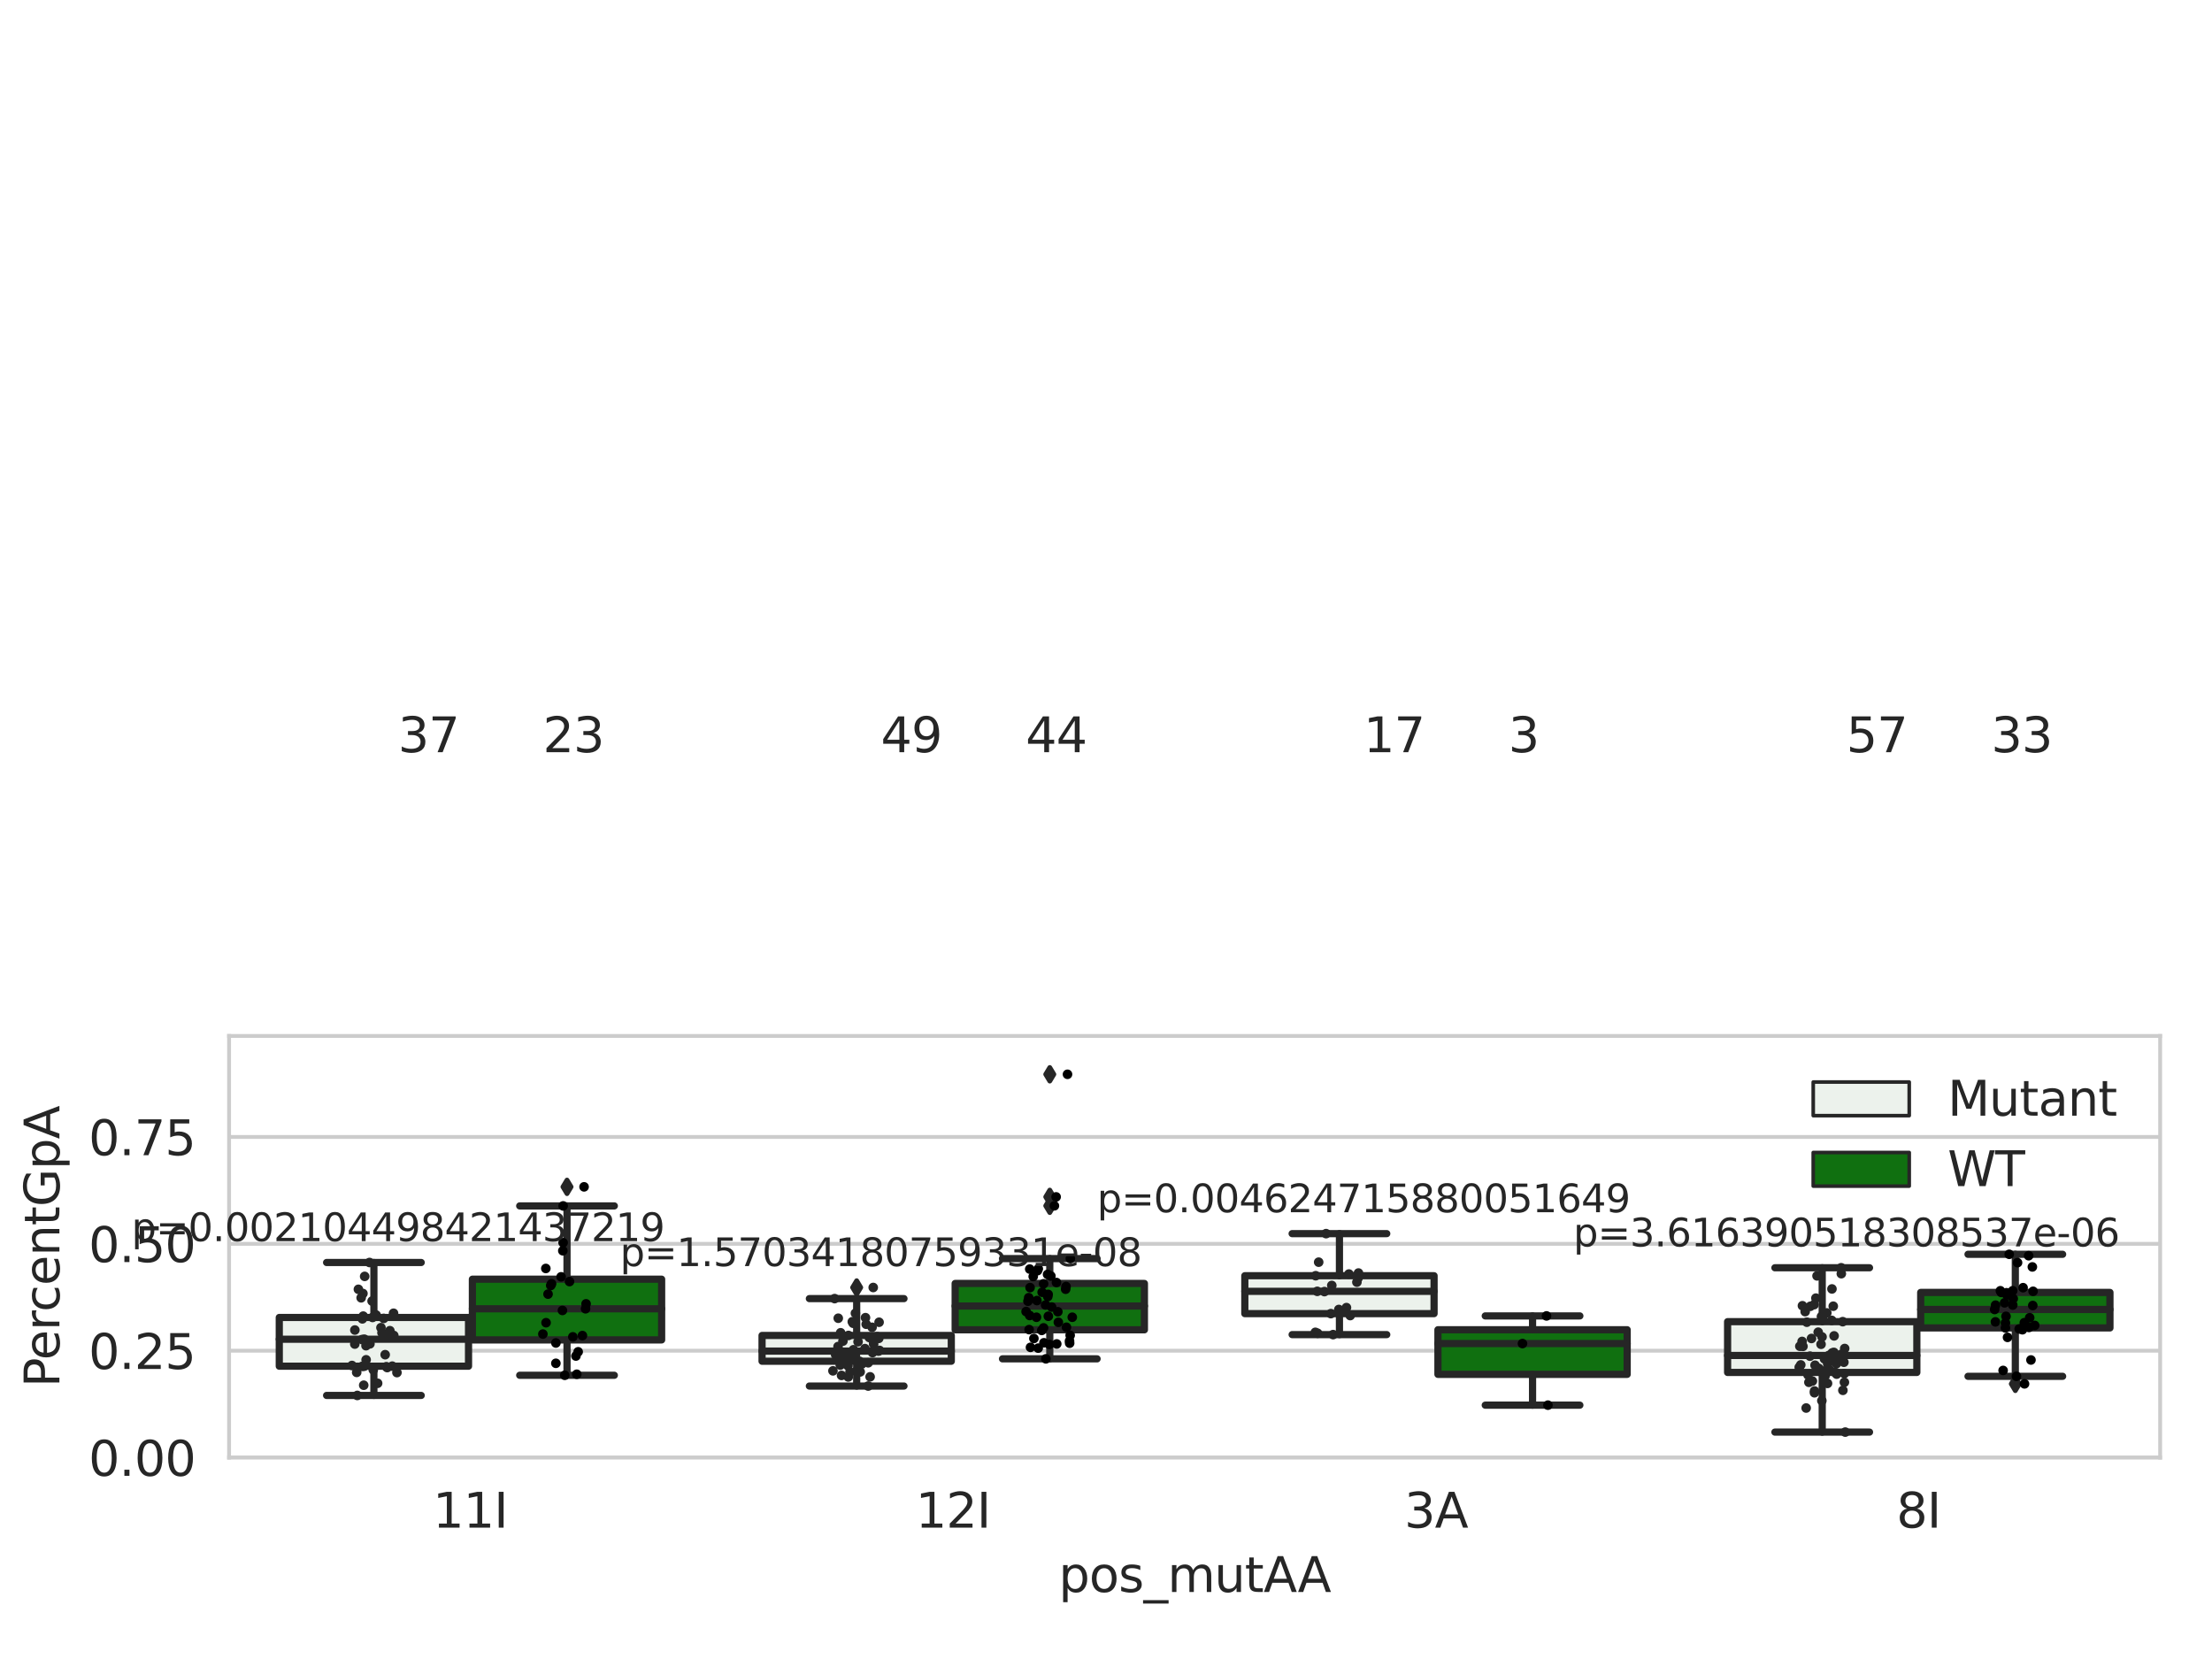 <?xml version="1.0" encoding="utf-8" standalone="no"?>
<!DOCTYPE svg PUBLIC "-//W3C//DTD SVG 1.1//EN"
  "http://www.w3.org/Graphics/SVG/1.1/DTD/svg11.dtd">
<svg xmlns:xlink="http://www.w3.org/1999/xlink" width="460.8pt" height="345.6pt" viewBox="0 0 460.8 345.6" xmlns="http://www.w3.org/2000/svg" version="1.1">
 <defs>
  <style type="text/css">*{stroke-linejoin: round; stroke-linecap: butt}</style>
 </defs>
 <g id="figure_1">
  <g id="patch_1">
   <path d="M 0 345.6 
L 460.8 345.6 
L 460.8 0 
L 0 0 
z
" style="fill: #ffffff"/>
  </g>
  <g id="axes_1">
   <g id="patch_2">
    <path d="M 47.72 303.64 
L 450 303.64 
L 450 215.812 
L 47.72 215.812 
z
" style="fill: #ffffff"/>
   </g>
   <g id="matplotlib.axis_1">
    <g id="xtick_1">
     <g id="text_1">
      <!-- 11I -->
      <g style="fill: #262626" transform="translate(90.168 318.238) scale(0.1 -0.1)">
       <defs>
        <path id="DejaVuSans-31" d="M 794 531 
L 1825 531 
L 1825 4091 
L 703 3866 
L 703 4441 
L 1819 4666 
L 2450 4666 
L 2450 531 
L 3481 531 
L 3481 0 
L 794 0 
L 794 531 
z
" transform="scale(0.016)"/>
        <path id="DejaVuSans-49" d="M 628 4666 
L 1259 4666 
L 1259 0 
L 628 0 
L 628 4666 
z
" transform="scale(0.016)"/>
       </defs>
       <use xlink:href="#DejaVuSans-31"/>
       <use xlink:href="#DejaVuSans-31" x="63.623"/>
       <use xlink:href="#DejaVuSans-49" x="127.246"/>
      </g>
     </g>
    </g>
    <g id="xtick_2">
     <g id="text_2">
      <!-- 12I -->
      <g style="fill: #262626" transform="translate(190.738 318.238) scale(0.1 -0.1)">
       <defs>
        <path id="DejaVuSans-32" d="M 1228 531 
L 3431 531 
L 3431 0 
L 469 0 
L 469 531 
Q 828 903 1448 1529 
Q 2069 2156 2228 2338 
Q 2531 2678 2651 2914 
Q 2772 3150 2772 3378 
Q 2772 3750 2511 3984 
Q 2250 4219 1831 4219 
Q 1534 4219 1204 4116 
Q 875 4013 500 3803 
L 500 4441 
Q 881 4594 1212 4672 
Q 1544 4750 1819 4750 
Q 2544 4750 2975 4387 
Q 3406 4025 3406 3419 
Q 3406 3131 3298 2873 
Q 3191 2616 2906 2266 
Q 2828 2175 2409 1742 
Q 1991 1309 1228 531 
z
" transform="scale(0.016)"/>
       </defs>
       <use xlink:href="#DejaVuSans-31"/>
       <use xlink:href="#DejaVuSans-32" x="63.623"/>
       <use xlink:href="#DejaVuSans-49" x="127.246"/>
      </g>
     </g>
    </g>
    <g id="xtick_3">
     <g id="text_3">
      <!-- 3A -->
      <g style="fill: #262626" transform="translate(292.543 318.238) scale(0.1 -0.1)">
       <defs>
        <path id="DejaVuSans-33" d="M 2597 2516 
Q 3050 2419 3304 2112 
Q 3559 1806 3559 1356 
Q 3559 666 3084 287 
Q 2609 -91 1734 -91 
Q 1441 -91 1130 -33 
Q 819 25 488 141 
L 488 750 
Q 750 597 1062 519 
Q 1375 441 1716 441 
Q 2309 441 2620 675 
Q 2931 909 2931 1356 
Q 2931 1769 2642 2001 
Q 2353 2234 1838 2234 
L 1294 2234 
L 1294 2753 
L 1863 2753 
Q 2328 2753 2575 2939 
Q 2822 3125 2822 3475 
Q 2822 3834 2567 4026 
Q 2313 4219 1838 4219 
Q 1578 4219 1281 4162 
Q 984 4106 628 3988 
L 628 4550 
Q 988 4650 1302 4700 
Q 1616 4750 1894 4750 
Q 2613 4750 3031 4423 
Q 3450 4097 3450 3541 
Q 3450 3153 3228 2886 
Q 3006 2619 2597 2516 
z
" transform="scale(0.016)"/>
        <path id="DejaVuSans-41" d="M 2188 4044 
L 1331 1722 
L 3047 1722 
L 2188 4044 
z
M 1831 4666 
L 2547 4666 
L 4325 0 
L 3669 0 
L 3244 1197 
L 1141 1197 
L 716 0 
L 50 0 
L 1831 4666 
z
" transform="scale(0.016)"/>
       </defs>
       <use xlink:href="#DejaVuSans-33"/>
       <use xlink:href="#DejaVuSans-41" x="63.623"/>
      </g>
     </g>
    </g>
    <g id="xtick_4">
     <g id="text_4">
      <!-- 8I -->
      <g style="fill: #262626" transform="translate(395.059 318.238) scale(0.1 -0.1)">
       <defs>
        <path id="DejaVuSans-38" d="M 2034 2216 
Q 1584 2216 1326 1975 
Q 1069 1734 1069 1313 
Q 1069 891 1326 650 
Q 1584 409 2034 409 
Q 2484 409 2743 651 
Q 3003 894 3003 1313 
Q 3003 1734 2745 1975 
Q 2488 2216 2034 2216 
z
M 1403 2484 
Q 997 2584 770 2862 
Q 544 3141 544 3541 
Q 544 4100 942 4425 
Q 1341 4750 2034 4750 
Q 2731 4750 3128 4425 
Q 3525 4100 3525 3541 
Q 3525 3141 3298 2862 
Q 3072 2584 2669 2484 
Q 3125 2378 3379 2068 
Q 3634 1759 3634 1313 
Q 3634 634 3220 271 
Q 2806 -91 2034 -91 
Q 1263 -91 848 271 
Q 434 634 434 1313 
Q 434 1759 690 2068 
Q 947 2378 1403 2484 
z
M 1172 3481 
Q 1172 3119 1398 2916 
Q 1625 2713 2034 2713 
Q 2441 2713 2670 2916 
Q 2900 3119 2900 3481 
Q 2900 3844 2670 4047 
Q 2441 4250 2034 4250 
Q 1625 4250 1398 4047 
Q 1172 3844 1172 3481 
z
" transform="scale(0.016)"/>
       </defs>
       <use xlink:href="#DejaVuSans-38"/>
       <use xlink:href="#DejaVuSans-49" x="63.623"/>
      </g>
     </g>
    </g>
    <g id="text_5">
     <!-- pos_mutAA -->
     <g style="fill: #262626" transform="translate(220.544 331.638) scale(0.1 -0.1)">
      <defs>
       <path id="DejaVuSans-70" d="M 1159 525 
L 1159 -1331 
L 581 -1331 
L 581 3500 
L 1159 3500 
L 1159 2969 
Q 1341 3281 1617 3432 
Q 1894 3584 2278 3584 
Q 2916 3584 3314 3078 
Q 3713 2572 3713 1747 
Q 3713 922 3314 415 
Q 2916 -91 2278 -91 
Q 1894 -91 1617 61 
Q 1341 213 1159 525 
z
M 3116 1747 
Q 3116 2381 2855 2742 
Q 2594 3103 2138 3103 
Q 1681 3103 1420 2742 
Q 1159 2381 1159 1747 
Q 1159 1113 1420 752 
Q 1681 391 2138 391 
Q 2594 391 2855 752 
Q 3116 1113 3116 1747 
z
" transform="scale(0.016)"/>
       <path id="DejaVuSans-6f" d="M 1959 3097 
Q 1497 3097 1228 2736 
Q 959 2375 959 1747 
Q 959 1119 1226 758 
Q 1494 397 1959 397 
Q 2419 397 2687 759 
Q 2956 1122 2956 1747 
Q 2956 2369 2687 2733 
Q 2419 3097 1959 3097 
z
M 1959 3584 
Q 2709 3584 3137 3096 
Q 3566 2609 3566 1747 
Q 3566 888 3137 398 
Q 2709 -91 1959 -91 
Q 1206 -91 779 398 
Q 353 888 353 1747 
Q 353 2609 779 3096 
Q 1206 3584 1959 3584 
z
" transform="scale(0.016)"/>
       <path id="DejaVuSans-73" d="M 2834 3397 
L 2834 2853 
Q 2591 2978 2328 3040 
Q 2066 3103 1784 3103 
Q 1356 3103 1142 2972 
Q 928 2841 928 2578 
Q 928 2378 1081 2264 
Q 1234 2150 1697 2047 
L 1894 2003 
Q 2506 1872 2764 1633 
Q 3022 1394 3022 966 
Q 3022 478 2636 193 
Q 2250 -91 1575 -91 
Q 1294 -91 989 -36 
Q 684 19 347 128 
L 347 722 
Q 666 556 975 473 
Q 1284 391 1588 391 
Q 1994 391 2212 530 
Q 2431 669 2431 922 
Q 2431 1156 2273 1281 
Q 2116 1406 1581 1522 
L 1381 1569 
Q 847 1681 609 1914 
Q 372 2147 372 2553 
Q 372 3047 722 3315 
Q 1072 3584 1716 3584 
Q 2034 3584 2315 3537 
Q 2597 3491 2834 3397 
z
" transform="scale(0.016)"/>
       <path id="DejaVuSans-5f" d="M 3263 -1063 
L 3263 -1509 
L -63 -1509 
L -63 -1063 
L 3263 -1063 
z
" transform="scale(0.016)"/>
       <path id="DejaVuSans-6d" d="M 3328 2828 
Q 3544 3216 3844 3400 
Q 4144 3584 4550 3584 
Q 5097 3584 5394 3201 
Q 5691 2819 5691 2113 
L 5691 0 
L 5113 0 
L 5113 2094 
Q 5113 2597 4934 2840 
Q 4756 3084 4391 3084 
Q 3944 3084 3684 2787 
Q 3425 2491 3425 1978 
L 3425 0 
L 2847 0 
L 2847 2094 
Q 2847 2600 2669 2842 
Q 2491 3084 2119 3084 
Q 1678 3084 1418 2786 
Q 1159 2488 1159 1978 
L 1159 0 
L 581 0 
L 581 3500 
L 1159 3500 
L 1159 2956 
Q 1356 3278 1631 3431 
Q 1906 3584 2284 3584 
Q 2666 3584 2933 3390 
Q 3200 3197 3328 2828 
z
" transform="scale(0.016)"/>
       <path id="DejaVuSans-75" d="M 544 1381 
L 544 3500 
L 1119 3500 
L 1119 1403 
Q 1119 906 1312 657 
Q 1506 409 1894 409 
Q 2359 409 2629 706 
Q 2900 1003 2900 1516 
L 2900 3500 
L 3475 3500 
L 3475 0 
L 2900 0 
L 2900 538 
Q 2691 219 2414 64 
Q 2138 -91 1772 -91 
Q 1169 -91 856 284 
Q 544 659 544 1381 
z
M 1991 3584 
L 1991 3584 
z
" transform="scale(0.016)"/>
       <path id="DejaVuSans-74" d="M 1172 4494 
L 1172 3500 
L 2356 3500 
L 2356 3053 
L 1172 3053 
L 1172 1153 
Q 1172 725 1289 603 
Q 1406 481 1766 481 
L 2356 481 
L 2356 0 
L 1766 0 
Q 1100 0 847 248 
Q 594 497 594 1153 
L 594 3053 
L 172 3053 
L 172 3500 
L 594 3500 
L 594 4494 
L 1172 4494 
z
" transform="scale(0.016)"/>
      </defs>
      <use xlink:href="#DejaVuSans-70"/>
      <use xlink:href="#DejaVuSans-6f" x="63.477"/>
      <use xlink:href="#DejaVuSans-73" x="124.658"/>
      <use xlink:href="#DejaVuSans-5f" x="176.758"/>
      <use xlink:href="#DejaVuSans-6d" x="226.758"/>
      <use xlink:href="#DejaVuSans-75" x="324.17"/>
      <use xlink:href="#DejaVuSans-74" x="387.549"/>
      <use xlink:href="#DejaVuSans-41" x="426.758"/>
      <use xlink:href="#DejaVuSans-41" x="497.916"/>
     </g>
    </g>
   </g>
   <g id="matplotlib.axis_2">
    <g id="ytick_1">
     <g id="line2d_1">
      <path d="M 47.72 303.64 
L 450 303.64 
" clip-path="url(#pb54191d616)" style="fill: none; stroke: #cccccc; stroke-width: 0.8; stroke-linecap: round"/>
     </g>
     <g id="text_6">
      <!-- 0.00 -->
      <g style="fill: #262626" transform="translate(18.454 307.439) scale(0.1 -0.1)">
       <defs>
        <path id="DejaVuSans-30" d="M 2034 4250 
Q 1547 4250 1301 3770 
Q 1056 3291 1056 2328 
Q 1056 1369 1301 889 
Q 1547 409 2034 409 
Q 2525 409 2770 889 
Q 3016 1369 3016 2328 
Q 3016 3291 2770 3770 
Q 2525 4250 2034 4250 
z
M 2034 4750 
Q 2819 4750 3233 4129 
Q 3647 3509 3647 2328 
Q 3647 1150 3233 529 
Q 2819 -91 2034 -91 
Q 1250 -91 836 529 
Q 422 1150 422 2328 
Q 422 3509 836 4129 
Q 1250 4750 2034 4750 
z
" transform="scale(0.016)"/>
        <path id="DejaVuSans-2e" d="M 684 794 
L 1344 794 
L 1344 0 
L 684 0 
L 684 794 
z
" transform="scale(0.016)"/>
       </defs>
       <use xlink:href="#DejaVuSans-30"/>
       <use xlink:href="#DejaVuSans-2e" x="63.623"/>
       <use xlink:href="#DejaVuSans-30" x="95.41"/>
       <use xlink:href="#DejaVuSans-30" x="159.033"/>
      </g>
     </g>
    </g>
    <g id="ytick_2">
     <g id="line2d_2">
      <path d="M 47.72 281.376 
L 450 281.376 
" clip-path="url(#pb54191d616)" style="fill: none; stroke: #cccccc; stroke-width: 0.8; stroke-linecap: round"/>
     </g>
     <g id="text_7">
      <!-- 0.25 -->
      <g style="fill: #262626" transform="translate(18.454 285.176) scale(0.1 -0.1)">
       <defs>
        <path id="DejaVuSans-35" d="M 691 4666 
L 3169 4666 
L 3169 4134 
L 1269 4134 
L 1269 2991 
Q 1406 3038 1543 3061 
Q 1681 3084 1819 3084 
Q 2600 3084 3056 2656 
Q 3513 2228 3513 1497 
Q 3513 744 3044 326 
Q 2575 -91 1722 -91 
Q 1428 -91 1123 -41 
Q 819 9 494 109 
L 494 744 
Q 775 591 1075 516 
Q 1375 441 1709 441 
Q 2250 441 2565 725 
Q 2881 1009 2881 1497 
Q 2881 1984 2565 2268 
Q 2250 2553 1709 2553 
Q 1456 2553 1204 2497 
Q 953 2441 691 2322 
L 691 4666 
z
" transform="scale(0.016)"/>
       </defs>
       <use xlink:href="#DejaVuSans-30"/>
       <use xlink:href="#DejaVuSans-2e" x="63.623"/>
       <use xlink:href="#DejaVuSans-32" x="95.41"/>
       <use xlink:href="#DejaVuSans-35" x="159.033"/>
      </g>
     </g>
    </g>
    <g id="ytick_3">
     <g id="line2d_3">
      <path d="M 47.72 259.113 
L 450 259.113 
" clip-path="url(#pb54191d616)" style="fill: none; stroke: #cccccc; stroke-width: 0.8; stroke-linecap: round"/>
     </g>
     <g id="text_8">
      <!-- 0.50 -->
      <g style="fill: #262626" transform="translate(18.454 262.912) scale(0.1 -0.1)">
       <use xlink:href="#DejaVuSans-30"/>
       <use xlink:href="#DejaVuSans-2e" x="63.623"/>
       <use xlink:href="#DejaVuSans-35" x="95.41"/>
       <use xlink:href="#DejaVuSans-30" x="159.033"/>
      </g>
     </g>
    </g>
    <g id="ytick_4">
     <g id="line2d_4">
      <path d="M 47.72 236.849 
L 450 236.849 
" clip-path="url(#pb54191d616)" style="fill: none; stroke: #cccccc; stroke-width: 0.8; stroke-linecap: round"/>
     </g>
     <g id="text_9">
      <!-- 0.75 -->
      <g style="fill: #262626" transform="translate(18.454 240.648) scale(0.1 -0.1)">
       <defs>
        <path id="DejaVuSans-37" d="M 525 4666 
L 3525 4666 
L 3525 4397 
L 1831 0 
L 1172 0 
L 2766 4134 
L 525 4134 
L 525 4666 
z
" transform="scale(0.016)"/>
       </defs>
       <use xlink:href="#DejaVuSans-30"/>
       <use xlink:href="#DejaVuSans-2e" x="63.623"/>
       <use xlink:href="#DejaVuSans-37" x="95.41"/>
       <use xlink:href="#DejaVuSans-35" x="159.033"/>
      </g>
     </g>
    </g>
    <g id="text_10">
     <!-- PercentGpA -->
     <g style="fill: #262626" transform="translate(12.375 289.002) rotate(-90) scale(0.1 -0.1)">
      <defs>
       <path id="DejaVuSans-50" d="M 1259 4147 
L 1259 2394 
L 2053 2394 
Q 2494 2394 2734 2622 
Q 2975 2850 2975 3272 
Q 2975 3691 2734 3919 
Q 2494 4147 2053 4147 
L 1259 4147 
z
M 628 4666 
L 2053 4666 
Q 2838 4666 3239 4311 
Q 3641 3956 3641 3272 
Q 3641 2581 3239 2228 
Q 2838 1875 2053 1875 
L 1259 1875 
L 1259 0 
L 628 0 
L 628 4666 
z
" transform="scale(0.016)"/>
       <path id="DejaVuSans-65" d="M 3597 1894 
L 3597 1613 
L 953 1613 
Q 991 1019 1311 708 
Q 1631 397 2203 397 
Q 2534 397 2845 478 
Q 3156 559 3463 722 
L 3463 178 
Q 3153 47 2828 -22 
Q 2503 -91 2169 -91 
Q 1331 -91 842 396 
Q 353 884 353 1716 
Q 353 2575 817 3079 
Q 1281 3584 2069 3584 
Q 2775 3584 3186 3129 
Q 3597 2675 3597 1894 
z
M 3022 2063 
Q 3016 2534 2758 2815 
Q 2500 3097 2075 3097 
Q 1594 3097 1305 2825 
Q 1016 2553 972 2059 
L 3022 2063 
z
" transform="scale(0.016)"/>
       <path id="DejaVuSans-72" d="M 2631 2963 
Q 2534 3019 2420 3045 
Q 2306 3072 2169 3072 
Q 1681 3072 1420 2755 
Q 1159 2438 1159 1844 
L 1159 0 
L 581 0 
L 581 3500 
L 1159 3500 
L 1159 2956 
Q 1341 3275 1631 3429 
Q 1922 3584 2338 3584 
Q 2397 3584 2469 3576 
Q 2541 3569 2628 3553 
L 2631 2963 
z
" transform="scale(0.016)"/>
       <path id="DejaVuSans-63" d="M 3122 3366 
L 3122 2828 
Q 2878 2963 2633 3030 
Q 2388 3097 2138 3097 
Q 1578 3097 1268 2742 
Q 959 2388 959 1747 
Q 959 1106 1268 751 
Q 1578 397 2138 397 
Q 2388 397 2633 464 
Q 2878 531 3122 666 
L 3122 134 
Q 2881 22 2623 -34 
Q 2366 -91 2075 -91 
Q 1284 -91 818 406 
Q 353 903 353 1747 
Q 353 2603 823 3093 
Q 1294 3584 2113 3584 
Q 2378 3584 2631 3529 
Q 2884 3475 3122 3366 
z
" transform="scale(0.016)"/>
       <path id="DejaVuSans-6e" d="M 3513 2113 
L 3513 0 
L 2938 0 
L 2938 2094 
Q 2938 2591 2744 2837 
Q 2550 3084 2163 3084 
Q 1697 3084 1428 2787 
Q 1159 2491 1159 1978 
L 1159 0 
L 581 0 
L 581 3500 
L 1159 3500 
L 1159 2956 
Q 1366 3272 1645 3428 
Q 1925 3584 2291 3584 
Q 2894 3584 3203 3211 
Q 3513 2838 3513 2113 
z
" transform="scale(0.016)"/>
       <path id="DejaVuSans-47" d="M 3809 666 
L 3809 1919 
L 2778 1919 
L 2778 2438 
L 4434 2438 
L 4434 434 
Q 4069 175 3628 42 
Q 3188 -91 2688 -91 
Q 1594 -91 976 548 
Q 359 1188 359 2328 
Q 359 3472 976 4111 
Q 1594 4750 2688 4750 
Q 3144 4750 3555 4637 
Q 3966 4525 4313 4306 
L 4313 3634 
Q 3963 3931 3569 4081 
Q 3175 4231 2741 4231 
Q 1884 4231 1454 3753 
Q 1025 3275 1025 2328 
Q 1025 1384 1454 906 
Q 1884 428 2741 428 
Q 3075 428 3337 486 
Q 3600 544 3809 666 
z
" transform="scale(0.016)"/>
      </defs>
      <use xlink:href="#DejaVuSans-50"/>
      <use xlink:href="#DejaVuSans-65" x="56.678"/>
      <use xlink:href="#DejaVuSans-72" x="118.201"/>
      <use xlink:href="#DejaVuSans-63" x="157.064"/>
      <use xlink:href="#DejaVuSans-65" x="212.045"/>
      <use xlink:href="#DejaVuSans-6e" x="273.568"/>
      <use xlink:href="#DejaVuSans-74" x="336.947"/>
      <use xlink:href="#DejaVuSans-47" x="376.156"/>
      <use xlink:href="#DejaVuSans-70" x="453.646"/>
      <use xlink:href="#DejaVuSans-41" x="517.123"/>
     </g>
    </g>
   </g>
   <g id="patch_3">
    <path d="M 58.179 284.606 
L 97.603 284.606 
L 97.603 274.449 
L 58.179 274.449 
L 58.179 284.606 
z
" clip-path="url(#pb54191d616)" style="fill: #ecf2ec; stroke: #262626; stroke-width: 1.5; stroke-linejoin: miter"/>
   </g>
   <g id="patch_4">
    <path d="M 98.407 279.128 
L 137.831 279.128 
L 137.831 266.479 
L 98.407 266.479 
L 98.407 279.128 
z
" clip-path="url(#pb54191d616)" style="fill: #107010; stroke: #262626; stroke-width: 1.5; stroke-linejoin: miter"/>
   </g>
   <g id="patch_5">
    <path d="M 158.749 283.572 
L 198.173 283.572 
L 198.173 278.197 
L 158.749 278.197 
L 158.749 283.572 
z
" clip-path="url(#pb54191d616)" style="fill: #ecf2ec; stroke: #262626; stroke-width: 1.5; stroke-linejoin: miter"/>
   </g>
   <g id="patch_6">
    <path d="M 198.977 277.024 
L 238.401 277.024 
L 238.401 267.367 
L 198.977 267.367 
L 198.977 277.024 
z
" clip-path="url(#pb54191d616)" style="fill: #107010; stroke: #262626; stroke-width: 1.5; stroke-linejoin: miter"/>
   </g>
   <g id="patch_7">
    <path d="M 259.319 273.655 
L 298.743 273.655 
L 298.743 265.758 
L 259.319 265.758 
L 259.319 273.655 
z
" clip-path="url(#pb54191d616)" style="fill: #ecf2ec; stroke: #262626; stroke-width: 1.5; stroke-linejoin: miter"/>
   </g>
   <g id="patch_8">
    <path d="M 299.547 286.304 
L 338.971 286.304 
L 338.971 277.009 
L 299.547 277.009 
L 299.547 286.304 
z
" clip-path="url(#pb54191d616)" style="fill: #107010; stroke: #262626; stroke-width: 1.5; stroke-linejoin: miter"/>
   </g>
   <g id="patch_9">
    <path d="M 359.889 285.908 
L 399.313 285.908 
L 399.313 275.328 
L 359.889 275.328 
L 359.889 285.908 
z
" clip-path="url(#pb54191d616)" style="fill: #ecf2ec; stroke: #262626; stroke-width: 1.5; stroke-linejoin: miter"/>
   </g>
   <g id="patch_10">
    <path d="M 400.117 276.633 
L 439.541 276.633 
L 439.541 269.236 
L 400.117 269.236 
L 400.117 276.633 
z
" clip-path="url(#pb54191d616)" style="fill: #107010; stroke: #262626; stroke-width: 1.5; stroke-linejoin: miter"/>
   </g>
   <g id="patch_11">
    <path d="M 98.005 303.64 
L 98.005 303.64 
L 98.005 303.64 
L 98.005 303.64 
z
" clip-path="url(#pb54191d616)" style="fill: #ecf2ec; stroke: #262626; stroke-width: 0.75; stroke-linejoin: miter"/>
   </g>
   <g id="patch_12">
    <path d="M 98.005 303.64 
L 98.005 303.64 
L 98.005 303.64 
L 98.005 303.64 
z
" clip-path="url(#pb54191d616)" style="fill: #107010; stroke: #262626; stroke-width: 0.75; stroke-linejoin: miter"/>
   </g>
   <g id="PathCollection_1"/>
   <g id="PathCollection_2"/>
   <g id="line2d_5">
    <path d="M 77.891 284.606 
L 77.891 290.694 
" clip-path="url(#pb54191d616)" style="fill: none; stroke: #262626; stroke-width: 1.5; stroke-linecap: round"/>
   </g>
   <g id="line2d_6">
    <path d="M 77.891 274.449 
L 77.891 263.002 
" clip-path="url(#pb54191d616)" style="fill: none; stroke: #262626; stroke-width: 1.5; stroke-linecap: round"/>
   </g>
   <g id="line2d_7">
    <path d="M 68.035 290.694 
L 87.747 290.694 
" clip-path="url(#pb54191d616)" style="fill: none; stroke: #262626; stroke-width: 1.5; stroke-linecap: round"/>
   </g>
   <g id="line2d_8">
    <path d="M 68.035 263.002 
L 87.747 263.002 
" clip-path="url(#pb54191d616)" style="fill: none; stroke: #262626; stroke-width: 1.5; stroke-linecap: round"/>
   </g>
   <g id="line2d_9"/>
   <g id="line2d_10">
    <path d="M 118.119 279.128 
L 118.119 286.496 
" clip-path="url(#pb54191d616)" style="fill: none; stroke: #262626; stroke-width: 1.5; stroke-linecap: round"/>
   </g>
   <g id="line2d_11">
    <path d="M 118.119 266.479 
L 118.119 251.214 
" clip-path="url(#pb54191d616)" style="fill: none; stroke: #262626; stroke-width: 1.5; stroke-linecap: round"/>
   </g>
   <g id="line2d_12">
    <path d="M 108.263 286.496 
L 127.975 286.496 
" clip-path="url(#pb54191d616)" style="fill: none; stroke: #262626; stroke-width: 1.5; stroke-linecap: round"/>
   </g>
   <g id="line2d_13">
    <path d="M 108.263 251.214 
L 127.975 251.214 
" clip-path="url(#pb54191d616)" style="fill: none; stroke: #262626; stroke-width: 1.5; stroke-linecap: round"/>
   </g>
   <g id="line2d_14">
    <defs>
     <path id="ma3a6dc95e1" d="M -0 1.414 
L 0.849 0 
L 0 -1.414 
L -0.849 -0 
z
" style="stroke: #262626; stroke-linejoin: miter"/>
    </defs>
    <g clip-path="url(#pb54191d616)">
     <use xlink:href="#ma3a6dc95e1" x="118.119" y="247.242" style="fill: #262626; stroke: #262626; stroke-linejoin: miter"/>
    </g>
   </g>
   <g id="line2d_15">
    <path d="M 178.461 283.572 
L 178.461 288.738 
" clip-path="url(#pb54191d616)" style="fill: none; stroke: #262626; stroke-width: 1.5; stroke-linecap: round"/>
   </g>
   <g id="line2d_16">
    <path d="M 178.461 278.197 
L 178.461 270.525 
" clip-path="url(#pb54191d616)" style="fill: none; stroke: #262626; stroke-width: 1.5; stroke-linecap: round"/>
   </g>
   <g id="line2d_17">
    <path d="M 168.605 288.738 
L 188.317 288.738 
" clip-path="url(#pb54191d616)" style="fill: none; stroke: #262626; stroke-width: 1.5; stroke-linecap: round"/>
   </g>
   <g id="line2d_18">
    <path d="M 168.605 270.525 
L 188.317 270.525 
" clip-path="url(#pb54191d616)" style="fill: none; stroke: #262626; stroke-width: 1.5; stroke-linecap: round"/>
   </g>
   <g id="line2d_19">
    <g clip-path="url(#pb54191d616)">
     <use xlink:href="#ma3a6dc95e1" x="178.461" y="268.207" style="fill: #262626; stroke: #262626; stroke-linejoin: miter"/>
    </g>
   </g>
   <g id="line2d_20">
    <path d="M 218.689 277.024 
L 218.689 283.071 
" clip-path="url(#pb54191d616)" style="fill: none; stroke: #262626; stroke-width: 1.5; stroke-linecap: round"/>
   </g>
   <g id="line2d_21">
    <path d="M 218.689 267.367 
L 218.689 262.188 
" clip-path="url(#pb54191d616)" style="fill: none; stroke: #262626; stroke-width: 1.5; stroke-linecap: round"/>
   </g>
   <g id="line2d_22">
    <path d="M 208.833 283.071 
L 228.545 283.071 
" clip-path="url(#pb54191d616)" style="fill: none; stroke: #262626; stroke-width: 1.5; stroke-linecap: round"/>
   </g>
   <g id="line2d_23">
    <path d="M 208.833 262.188 
L 228.545 262.188 
" clip-path="url(#pb54191d616)" style="fill: none; stroke: #262626; stroke-width: 1.5; stroke-linecap: round"/>
   </g>
   <g id="line2d_24">
    <g clip-path="url(#pb54191d616)">
     <use xlink:href="#ma3a6dc95e1" x="218.689" y="251.186" style="fill: #262626; stroke: #262626; stroke-linejoin: miter"/>
     <use xlink:href="#ma3a6dc95e1" x="218.689" y="223.796" style="fill: #262626; stroke: #262626; stroke-linejoin: miter"/>
     <use xlink:href="#ma3a6dc95e1" x="218.689" y="249.334" style="fill: #262626; stroke: #262626; stroke-linejoin: miter"/>
    </g>
   </g>
   <g id="line2d_25">
    <path d="M 279.031 273.655 
L 279.031 278.023 
" clip-path="url(#pb54191d616)" style="fill: none; stroke: #262626; stroke-width: 1.5; stroke-linecap: round"/>
   </g>
   <g id="line2d_26">
    <path d="M 279.031 265.758 
L 279.031 256.988 
" clip-path="url(#pb54191d616)" style="fill: none; stroke: #262626; stroke-width: 1.5; stroke-linecap: round"/>
   </g>
   <g id="line2d_27">
    <path d="M 269.175 278.023 
L 288.887 278.023 
" clip-path="url(#pb54191d616)" style="fill: none; stroke: #262626; stroke-width: 1.5; stroke-linecap: round"/>
   </g>
   <g id="line2d_28">
    <path d="M 269.175 256.988 
L 288.887 256.988 
" clip-path="url(#pb54191d616)" style="fill: none; stroke: #262626; stroke-width: 1.5; stroke-linecap: round"/>
   </g>
   <g id="line2d_29"/>
   <g id="line2d_30">
    <path d="M 319.259 286.304 
L 319.259 292.719 
" clip-path="url(#pb54191d616)" style="fill: none; stroke: #262626; stroke-width: 1.5; stroke-linecap: round"/>
   </g>
   <g id="line2d_31">
    <path d="M 319.259 277.009 
L 319.259 274.129 
" clip-path="url(#pb54191d616)" style="fill: none; stroke: #262626; stroke-width: 1.5; stroke-linecap: round"/>
   </g>
   <g id="line2d_32">
    <path d="M 309.403 292.719 
L 329.115 292.719 
" clip-path="url(#pb54191d616)" style="fill: none; stroke: #262626; stroke-width: 1.5; stroke-linecap: round"/>
   </g>
   <g id="line2d_33">
    <path d="M 309.403 274.129 
L 329.115 274.129 
" clip-path="url(#pb54191d616)" style="fill: none; stroke: #262626; stroke-width: 1.5; stroke-linecap: round"/>
   </g>
   <g id="line2d_34"/>
   <g id="line2d_35">
    <path d="M 379.601 285.908 
L 379.601 298.332 
" clip-path="url(#pb54191d616)" style="fill: none; stroke: #262626; stroke-width: 1.5; stroke-linecap: round"/>
   </g>
   <g id="line2d_36">
    <path d="M 379.601 275.328 
L 379.601 264.099 
" clip-path="url(#pb54191d616)" style="fill: none; stroke: #262626; stroke-width: 1.5; stroke-linecap: round"/>
   </g>
   <g id="line2d_37">
    <path d="M 369.745 298.332 
L 389.457 298.332 
" clip-path="url(#pb54191d616)" style="fill: none; stroke: #262626; stroke-width: 1.5; stroke-linecap: round"/>
   </g>
   <g id="line2d_38">
    <path d="M 369.745 264.099 
L 389.457 264.099 
" clip-path="url(#pb54191d616)" style="fill: none; stroke: #262626; stroke-width: 1.5; stroke-linecap: round"/>
   </g>
   <g id="line2d_39"/>
   <g id="line2d_40">
    <path d="M 419.829 276.633 
L 419.829 286.712 
" clip-path="url(#pb54191d616)" style="fill: none; stroke: #262626; stroke-width: 1.5; stroke-linecap: round"/>
   </g>
   <g id="line2d_41">
    <path d="M 419.829 269.236 
L 419.829 261.292 
" clip-path="url(#pb54191d616)" style="fill: none; stroke: #262626; stroke-width: 1.5; stroke-linecap: round"/>
   </g>
   <g id="line2d_42">
    <path d="M 409.973 286.712 
L 429.685 286.712 
" clip-path="url(#pb54191d616)" style="fill: none; stroke: #262626; stroke-width: 1.5; stroke-linecap: round"/>
   </g>
   <g id="line2d_43">
    <path d="M 409.973 261.292 
L 429.685 261.292 
" clip-path="url(#pb54191d616)" style="fill: none; stroke: #262626; stroke-width: 1.5; stroke-linecap: round"/>
   </g>
   <g id="line2d_44">
    <g clip-path="url(#pb54191d616)">
     <use xlink:href="#ma3a6dc95e1" x="419.829" y="288.282" style="fill: #262626; stroke: #262626; stroke-linejoin: miter"/>
    </g>
   </g>
   <g id="line2d_45">
    <path d="M 58.179 278.982 
L 97.603 278.982 
" clip-path="url(#pb54191d616)" style="fill: none; stroke: #262626; stroke-width: 1.5; stroke-linecap: round"/>
   </g>
   <g id="line2d_46">
    <path d="M 98.407 272.641 
L 137.831 272.641 
" clip-path="url(#pb54191d616)" style="fill: none; stroke: #262626; stroke-width: 1.5; stroke-linecap: round"/>
   </g>
   <g id="line2d_47">
    <path d="M 158.749 281.456 
L 198.173 281.456 
" clip-path="url(#pb54191d616)" style="fill: none; stroke: #262626; stroke-width: 1.5; stroke-linecap: round"/>
   </g>
   <g id="line2d_48">
    <path d="M 198.977 272.065 
L 238.401 272.065 
" clip-path="url(#pb54191d616)" style="fill: none; stroke: #262626; stroke-width: 1.5; stroke-linecap: round"/>
   </g>
   <g id="line2d_49">
    <path d="M 259.319 269.01 
L 298.743 269.01 
" clip-path="url(#pb54191d616)" style="fill: none; stroke: #262626; stroke-width: 1.5; stroke-linecap: round"/>
   </g>
   <g id="line2d_50">
    <path d="M 299.547 279.889 
L 338.971 279.889 
" clip-path="url(#pb54191d616)" style="fill: none; stroke: #262626; stroke-width: 1.5; stroke-linecap: round"/>
   </g>
   <g id="line2d_51">
    <path d="M 359.889 282.371 
L 399.313 282.371 
" clip-path="url(#pb54191d616)" style="fill: none; stroke: #262626; stroke-width: 1.5; stroke-linecap: round"/>
   </g>
   <g id="line2d_52">
    <path d="M 400.117 272.788 
L 439.541 272.788 
" clip-path="url(#pb54191d616)" style="fill: none; stroke: #262626; stroke-width: 1.5; stroke-linecap: round"/>
   </g>
   <g id="patch_13">
    <path d="M 47.72 303.64 
L 47.72 215.812 
" style="fill: none; stroke: #cccccc; stroke-width: 0.8; stroke-linejoin: miter; stroke-linecap: square"/>
   </g>
   <g id="patch_14">
    <path d="M 450 303.64 
L 450 215.812 
" style="fill: none; stroke: #cccccc; stroke-width: 0.8; stroke-linejoin: miter; stroke-linecap: square"/>
   </g>
   <g id="patch_15">
    <path d="M 47.72 303.64 
L 450 303.64 
" style="fill: none; stroke: #cccccc; stroke-width: 0.8; stroke-linejoin: miter; stroke-linecap: square"/>
   </g>
   <g id="patch_16">
    <path d="M 47.72 215.812 
L 450 215.812 
" style="fill: none; stroke: #cccccc; stroke-width: 0.8; stroke-linejoin: miter; stroke-linecap: square"/>
   </g>
   <g id="PathCollection_3">
    <defs>
     <path id="C0_0_7b6237dec6" d="M 0 1 
C 0.265 1 0.52 0.895 0.707 0.707 
C 0.895 0.52 1 0.265 1 -0 
C 1 -0.265 0.895 -0.52 0.707 -0.707 
C 0.52 -0.895 0.265 -1 0 -1 
C -0.265 -1 -0.52 -0.895 -0.707 -0.707 
C -0.895 -0.52 -1 -0.265 -1 0 
C -1 0.265 -0.895 0.52 -0.707 0.707 
C -0.52 0.895 -0.265 1 0 1 
z
"/>
    </defs>
    <g clip-path="url(#pb54191d616)">
     <use xlink:href="#C0_0_7b6237dec6" x="75.903" y="278.982" style="fill: #262626"/>
    </g>
    <g clip-path="url(#pb54191d616)">
     <use xlink:href="#C0_0_7b6237dec6" x="77.612" y="274.449" style="fill: #262626"/>
    </g>
    <g clip-path="url(#pb54191d616)">
     <use xlink:href="#C0_0_7b6237dec6" x="81.981" y="273.574" style="fill: #262626"/>
    </g>
    <g clip-path="url(#pb54191d616)">
     <use xlink:href="#C0_0_7b6237dec6" x="80.238" y="282.205" style="fill: #262626"/>
    </g>
    <g clip-path="url(#pb54191d616)">
     <use xlink:href="#C0_0_7b6237dec6" x="73.912" y="279.994" style="fill: #262626"/>
    </g>
    <g clip-path="url(#pb54191d616)">
     <use xlink:href="#C0_0_7b6237dec6" x="75.968" y="265.894" style="fill: #262626"/>
    </g>
    <g clip-path="url(#pb54191d616)">
     <use xlink:href="#C0_0_7b6237dec6" x="81.22" y="277.208" style="fill: #262626"/>
    </g>
    <g clip-path="url(#pb54191d616)">
     <use xlink:href="#C0_0_7b6237dec6" x="75.234" y="270.356" style="fill: #262626"/>
    </g>
    <g clip-path="url(#pb54191d616)">
     <use xlink:href="#C0_0_7b6237dec6" x="81.714" y="284.595" style="fill: #262626"/>
    </g>
    <g clip-path="url(#pb54191d616)">
     <use xlink:href="#C0_0_7b6237dec6" x="80.664" y="284.89" style="fill: #262626"/>
    </g>
    <g clip-path="url(#pb54191d616)">
     <use xlink:href="#C0_0_7b6237dec6" x="75.492" y="274.741" style="fill: #262626"/>
    </g>
    <g clip-path="url(#pb54191d616)">
     <use xlink:href="#C0_0_7b6237dec6" x="73.323" y="284.458" style="fill: #262626"/>
    </g>
    <g clip-path="url(#pb54191d616)">
     <use xlink:href="#C0_0_7b6237dec6" x="74.433" y="290.694" style="fill: #262626"/>
    </g>
    <g clip-path="url(#pb54191d616)">
     <use xlink:href="#C0_0_7b6237dec6" x="76.975" y="263.002" style="fill: #262626"/>
    </g>
    <g clip-path="url(#pb54191d616)">
     <use xlink:href="#C0_0_7b6237dec6" x="75.451" y="284.642" style="fill: #262626"/>
    </g>
    <g clip-path="url(#pb54191d616)">
     <use xlink:href="#C0_0_7b6237dec6" x="79.932" y="274.65" style="fill: #262626"/>
    </g>
    <g clip-path="url(#pb54191d616)">
     <use xlink:href="#C0_0_7b6237dec6" x="77.517" y="271.037" style="fill: #262626"/>
    </g>
    <g clip-path="url(#pb54191d616)">
     <use xlink:href="#C0_0_7b6237dec6" x="79.576" y="277.638" style="fill: #262626"/>
    </g>
    <g clip-path="url(#pb54191d616)">
     <use xlink:href="#C0_0_7b6237dec6" x="75.771" y="288.566" style="fill: #262626"/>
    </g>
    <g clip-path="url(#pb54191d616)">
     <use xlink:href="#C0_0_7b6237dec6" x="80.581" y="278.486" style="fill: #262626"/>
    </g>
    <g clip-path="url(#pb54191d616)">
     <use xlink:href="#C0_0_7b6237dec6" x="73.927" y="277.068" style="fill: #262626"/>
    </g>
    <g clip-path="url(#pb54191d616)">
     <use xlink:href="#C0_0_7b6237dec6" x="75.605" y="269.461" style="fill: #262626"/>
    </g>
    <g clip-path="url(#pb54191d616)">
     <use xlink:href="#C0_0_7b6237dec6" x="82.033" y="278.206" style="fill: #262626"/>
    </g>
    <g clip-path="url(#pb54191d616)">
     <use xlink:href="#C0_0_7b6237dec6" x="79.361" y="276.575" style="fill: #262626"/>
    </g>
    <g clip-path="url(#pb54191d616)">
     <use xlink:href="#C0_0_7b6237dec6" x="78.667" y="288.165" style="fill: #262626"/>
    </g>
    <g clip-path="url(#pb54191d616)">
     <use xlink:href="#C0_0_7b6237dec6" x="75.665" y="274.17" style="fill: #262626"/>
    </g>
    <g clip-path="url(#pb54191d616)">
     <use xlink:href="#C0_0_7b6237dec6" x="77.067" y="279.944" style="fill: #262626"/>
    </g>
    <g clip-path="url(#pb54191d616)">
     <use xlink:href="#C0_0_7b6237dec6" x="75.88" y="284.606" style="fill: #262626"/>
    </g>
    <g clip-path="url(#pb54191d616)">
     <use xlink:href="#C0_0_7b6237dec6" x="75.43" y="279.056" style="fill: #262626"/>
    </g>
    <g clip-path="url(#pb54191d616)">
     <use xlink:href="#C0_0_7b6237dec6" x="77.759" y="285.357" style="fill: #262626"/>
    </g>
    <g clip-path="url(#pb54191d616)">
     <use xlink:href="#C0_0_7b6237dec6" x="74.306" y="285.894" style="fill: #262626"/>
    </g>
    <g clip-path="url(#pb54191d616)">
     <use xlink:href="#C0_0_7b6237dec6" x="78.349" y="273.939" style="fill: #262626"/>
    </g>
    <g clip-path="url(#pb54191d616)">
     <use xlink:href="#C0_0_7b6237dec6" x="80.485" y="284.705" style="fill: #262626"/>
    </g>
    <g clip-path="url(#pb54191d616)">
     <use xlink:href="#C0_0_7b6237dec6" x="82.691" y="285.934" style="fill: #262626"/>
    </g>
    <g clip-path="url(#pb54191d616)">
     <use xlink:href="#C0_0_7b6237dec6" x="74.663" y="268.587" style="fill: #262626"/>
    </g>
    <g clip-path="url(#pb54191d616)">
     <use xlink:href="#C0_0_7b6237dec6" x="76.247" y="280.337" style="fill: #262626"/>
    </g>
    <g clip-path="url(#pb54191d616)">
     <use xlink:href="#C0_0_7b6237dec6" x="76.271" y="283.27" style="fill: #262626"/>
    </g>
   </g>
   <g id="PathCollection_4">
    <defs>
     <path id="C1_0_054f613315" d="M 0 1 
C 0.265 1 0.52 0.895 0.707 0.707 
C 0.895 0.52 1 0.265 1 -0 
C 1 -0.265 0.895 -0.52 0.707 -0.707 
C 0.52 -0.895 0.265 -1 0 -1 
C -0.265 -1 -0.52 -0.895 -0.707 -0.707 
C -0.895 -0.52 -1 -0.265 -1 0 
C -1 0.265 -0.895 0.52 -0.707 0.707 
C -0.52 0.895 -0.265 1 0 1 
z
"/>
    </defs>
    <g clip-path="url(#pb54191d616)">
     <use xlink:href="#C1_0_054f613315" x="117.167" y="272.988"/>
    </g>
    <g clip-path="url(#pb54191d616)">
     <use xlink:href="#C1_0_054f613315" x="121.672" y="247.242"/>
    </g>
    <g clip-path="url(#pb54191d616)">
     <use xlink:href="#C1_0_054f613315" x="114.168" y="269.589"/>
    </g>
    <g clip-path="url(#pb54191d616)">
     <use xlink:href="#C1_0_054f613315" x="117.653" y="286.496"/>
    </g>
    <g clip-path="url(#pb54191d616)">
     <use xlink:href="#C1_0_054f613315" x="122.09" y="271.613"/>
    </g>
    <g clip-path="url(#pb54191d616)">
     <use xlink:href="#C1_0_054f613315" x="114.727" y="267.793"/>
    </g>
    <g clip-path="url(#pb54191d616)">
     <use xlink:href="#C1_0_054f613315" x="115.799" y="283.999"/>
    </g>
    <g clip-path="url(#pb54191d616)">
     <use xlink:href="#C1_0_054f613315" x="117.248" y="260.552"/>
    </g>
    <g clip-path="url(#pb54191d616)">
     <use xlink:href="#C1_0_054f613315" x="117.306" y="258.876"/>
    </g>
    <g clip-path="url(#pb54191d616)">
     <use xlink:href="#C1_0_054f613315" x="121.98" y="272.641"/>
    </g>
    <g clip-path="url(#pb54191d616)">
     <use xlink:href="#C1_0_054f613315" x="114.903" y="267.434"/>
    </g>
    <g clip-path="url(#pb54191d616)">
     <use xlink:href="#C1_0_054f613315" x="113.755" y="275.546"/>
    </g>
    <g clip-path="url(#pb54191d616)">
     <use xlink:href="#C1_0_054f613315" x="113.092" y="277.91"/>
    </g>
    <g clip-path="url(#pb54191d616)">
     <use xlink:href="#C1_0_054f613315" x="118.641" y="266.973"/>
    </g>
    <g clip-path="url(#pb54191d616)">
     <use xlink:href="#C1_0_054f613315" x="120.156" y="286.282"/>
    </g>
    <g clip-path="url(#pb54191d616)">
     <use xlink:href="#C1_0_054f613315" x="119.974" y="282.485"/>
    </g>
    <g clip-path="url(#pb54191d616)">
     <use xlink:href="#C1_0_054f613315" x="113.705" y="264.244"/>
    </g>
    <g clip-path="url(#pb54191d616)">
     <use xlink:href="#C1_0_054f613315" x="119.335" y="278.49"/>
    </g>
    <g clip-path="url(#pb54191d616)">
     <use xlink:href="#C1_0_054f613315" x="115.805" y="279.766"/>
    </g>
    <g clip-path="url(#pb54191d616)">
     <use xlink:href="#C1_0_054f613315" x="116.891" y="265.986"/>
    </g>
    <g clip-path="url(#pb54191d616)">
     <use xlink:href="#C1_0_054f613315" x="117.314" y="251.214"/>
    </g>
    <g clip-path="url(#pb54191d616)">
     <use xlink:href="#C1_0_054f613315" x="121.329" y="278.225"/>
    </g>
    <g clip-path="url(#pb54191d616)">
     <use xlink:href="#C1_0_054f613315" x="120.443" y="281.603"/>
    </g>
   </g>
   <g id="PathCollection_5">
    <defs>
     <path id="C2_0_3e2d1efd2b" d="M 0 1 
C 0.265 1 0.52 0.895 0.707 0.707 
C 0.895 0.52 1 0.265 1 -0 
C 1 -0.265 0.895 -0.52 0.707 -0.707 
C 0.52 -0.895 0.265 -1 0 -1 
C -0.265 -1 -0.52 -0.895 -0.707 -0.707 
C -0.895 -0.52 -1 -0.265 -1 0 
C -1 0.265 -0.895 0.52 -0.707 0.707 
C -0.52 0.895 -0.265 1 0 1 
z
"/>
    </defs>
    <g clip-path="url(#pb54191d616)">
     <use xlink:href="#C2_0_3e2d1efd2b" x="181.67" y="276.497" style="fill: #262626"/>
    </g>
    <g clip-path="url(#pb54191d616)">
     <use xlink:href="#C2_0_3e2d1efd2b" x="175.602" y="279.374" style="fill: #262626"/>
    </g>
    <g clip-path="url(#pb54191d616)">
     <use xlink:href="#C2_0_3e2d1efd2b" x="176.543" y="283.182" style="fill: #262626"/>
    </g>
    <g clip-path="url(#pb54191d616)">
     <use xlink:href="#C2_0_3e2d1efd2b" x="181.997" y="279.999" style="fill: #262626"/>
    </g>
    <g clip-path="url(#pb54191d616)">
     <use xlink:href="#C2_0_3e2d1efd2b" x="178.192" y="282.353" style="fill: #262626"/>
    </g>
    <g clip-path="url(#pb54191d616)">
     <use xlink:href="#C2_0_3e2d1efd2b" x="180.443" y="275.866" style="fill: #262626"/>
    </g>
    <g clip-path="url(#pb54191d616)">
     <use xlink:href="#C2_0_3e2d1efd2b" x="183.064" y="278.804" style="fill: #262626"/>
    </g>
    <g clip-path="url(#pb54191d616)">
     <use xlink:href="#C2_0_3e2d1efd2b" x="173.871" y="270.525" style="fill: #262626"/>
    </g>
    <g clip-path="url(#pb54191d616)">
     <use xlink:href="#C2_0_3e2d1efd2b" x="179.522" y="284.165" style="fill: #262626"/>
    </g>
    <g clip-path="url(#pb54191d616)">
     <use xlink:href="#C2_0_3e2d1efd2b" x="177" y="282.047" style="fill: #262626"/>
    </g>
    <g clip-path="url(#pb54191d616)">
     <use xlink:href="#C2_0_3e2d1efd2b" x="174.897" y="282.213" style="fill: #262626"/>
    </g>
    <g clip-path="url(#pb54191d616)">
     <use xlink:href="#C2_0_3e2d1efd2b" x="173.522" y="285.573" style="fill: #262626"/>
    </g>
    <g clip-path="url(#pb54191d616)">
     <use xlink:href="#C2_0_3e2d1efd2b" x="176.65" y="284.515" style="fill: #262626"/>
    </g>
    <g clip-path="url(#pb54191d616)">
     <use xlink:href="#C2_0_3e2d1efd2b" x="180.189" y="280.944" style="fill: #262626"/>
    </g>
    <g clip-path="url(#pb54191d616)">
     <use xlink:href="#C2_0_3e2d1efd2b" x="176.817" y="282.07" style="fill: #262626"/>
    </g>
    <g clip-path="url(#pb54191d616)">
     <use xlink:href="#C2_0_3e2d1efd2b" x="176.309" y="282.619" style="fill: #262626"/>
    </g>
    <g clip-path="url(#pb54191d616)">
     <use xlink:href="#C2_0_3e2d1efd2b" x="181.909" y="268.207" style="fill: #262626"/>
    </g>
    <g clip-path="url(#pb54191d616)">
     <use xlink:href="#C2_0_3e2d1efd2b" x="180.296" y="274.493" style="fill: #262626"/>
    </g>
    <g clip-path="url(#pb54191d616)">
     <use xlink:href="#C2_0_3e2d1efd2b" x="174.078" y="282.204" style="fill: #262626"/>
    </g>
    <g clip-path="url(#pb54191d616)">
     <use xlink:href="#C2_0_3e2d1efd2b" x="181.094" y="278.625" style="fill: #262626"/>
    </g>
    <g clip-path="url(#pb54191d616)">
     <use xlink:href="#C2_0_3e2d1efd2b" x="182.747" y="278.457" style="fill: #262626"/>
    </g>
    <g clip-path="url(#pb54191d616)">
     <use xlink:href="#C2_0_3e2d1efd2b" x="179.015" y="283.572" style="fill: #262626"/>
    </g>
    <g clip-path="url(#pb54191d616)">
     <use xlink:href="#C2_0_3e2d1efd2b" x="181.262" y="286.817" style="fill: #262626"/>
    </g>
    <g clip-path="url(#pb54191d616)">
     <use xlink:href="#C2_0_3e2d1efd2b" x="176.307" y="282.343" style="fill: #262626"/>
    </g>
    <g clip-path="url(#pb54191d616)">
     <use xlink:href="#C2_0_3e2d1efd2b" x="175.045" y="284.374" style="fill: #262626"/>
    </g>
    <g clip-path="url(#pb54191d616)">
     <use xlink:href="#C2_0_3e2d1efd2b" x="176.752" y="278.197" style="fill: #262626"/>
    </g>
    <g clip-path="url(#pb54191d616)">
     <use xlink:href="#C2_0_3e2d1efd2b" x="176.707" y="286.847" style="fill: #262626"/>
    </g>
    <g clip-path="url(#pb54191d616)">
     <use xlink:href="#C2_0_3e2d1efd2b" x="176.784" y="282.081" style="fill: #262626"/>
    </g>
    <g clip-path="url(#pb54191d616)">
     <use xlink:href="#C2_0_3e2d1efd2b" x="177.075" y="285.798" style="fill: #262626"/>
    </g>
    <g clip-path="url(#pb54191d616)">
     <use xlink:href="#C2_0_3e2d1efd2b" x="178.749" y="279.514" style="fill: #262626"/>
    </g>
    <g clip-path="url(#pb54191d616)">
     <use xlink:href="#C2_0_3e2d1efd2b" x="181.77" y="281.774" style="fill: #262626"/>
    </g>
    <g clip-path="url(#pb54191d616)">
     <use xlink:href="#C2_0_3e2d1efd2b" x="177.552" y="275.339" style="fill: #262626"/>
    </g>
    <g clip-path="url(#pb54191d616)">
     <use xlink:href="#C2_0_3e2d1efd2b" x="177.733" y="275.66" style="fill: #262626"/>
    </g>
    <g clip-path="url(#pb54191d616)">
     <use xlink:href="#C2_0_3e2d1efd2b" x="178.2" y="273.575" style="fill: #262626"/>
    </g>
    <g clip-path="url(#pb54191d616)">
     <use xlink:href="#C2_0_3e2d1efd2b" x="176.17" y="283.05" style="fill: #262626"/>
    </g>
    <g clip-path="url(#pb54191d616)">
     <use xlink:href="#C2_0_3e2d1efd2b" x="183.128" y="275.446" style="fill: #262626"/>
    </g>
    <g clip-path="url(#pb54191d616)">
     <use xlink:href="#C2_0_3e2d1efd2b" x="174.579" y="280.516" style="fill: #262626"/>
    </g>
    <g clip-path="url(#pb54191d616)">
     <use xlink:href="#C2_0_3e2d1efd2b" x="179.193" y="285.79" style="fill: #262626"/>
    </g>
    <g clip-path="url(#pb54191d616)">
     <use xlink:href="#C2_0_3e2d1efd2b" x="175.12" y="277.641" style="fill: #262626"/>
    </g>
    <g clip-path="url(#pb54191d616)">
     <use xlink:href="#C2_0_3e2d1efd2b" x="177.789" y="281.178" style="fill: #262626"/>
    </g>
    <g clip-path="url(#pb54191d616)">
     <use xlink:href="#C2_0_3e2d1efd2b" x="180.861" y="288.738" style="fill: #262626"/>
    </g>
    <g clip-path="url(#pb54191d616)">
     <use xlink:href="#C2_0_3e2d1efd2b" x="175.31" y="286.523" style="fill: #262626"/>
    </g>
    <g clip-path="url(#pb54191d616)">
     <use xlink:href="#C2_0_3e2d1efd2b" x="178.471" y="285.599" style="fill: #262626"/>
    </g>
    <g clip-path="url(#pb54191d616)">
     <use xlink:href="#C2_0_3e2d1efd2b" x="181.796" y="279.09" style="fill: #262626"/>
    </g>
    <g clip-path="url(#pb54191d616)">
     <use xlink:href="#C2_0_3e2d1efd2b" x="178.152" y="275.608" style="fill: #262626"/>
    </g>
    <g clip-path="url(#pb54191d616)">
     <use xlink:href="#C2_0_3e2d1efd2b" x="183.229" y="281.318" style="fill: #262626"/>
    </g>
    <g clip-path="url(#pb54191d616)">
     <use xlink:href="#C2_0_3e2d1efd2b" x="180.861" y="283.893" style="fill: #262626"/>
    </g>
    <g clip-path="url(#pb54191d616)">
     <use xlink:href="#C2_0_3e2d1efd2b" x="183.004" y="281.456" style="fill: #262626"/>
    </g>
    <g clip-path="url(#pb54191d616)">
     <use xlink:href="#C2_0_3e2d1efd2b" x="174.626" y="274.611" style="fill: #262626"/>
    </g>
   </g>
   <g id="PathCollection_6">
    <defs>
     <path id="C3_0_f21198b690" d="M 0 1 
C 0.265 1 0.52 0.895 0.707 0.707 
C 0.895 0.52 1 0.265 1 -0 
C 1 -0.265 0.895 -0.52 0.707 -0.707 
C 0.52 -0.895 0.265 -1 0 -1 
C -0.265 -1 -0.52 -0.895 -0.707 -0.707 
C -0.895 -0.52 -1 -0.265 -1 0 
C -1 0.265 -0.895 0.52 -0.707 0.707 
C -0.52 0.895 -0.265 1 0 1 
z
"/>
    </defs>
    <g clip-path="url(#pb54191d616)">
     <use xlink:href="#C3_0_f21198b690" x="220.084" y="267.173"/>
    </g>
    <g clip-path="url(#pb54191d616)">
     <use xlink:href="#C3_0_f21198b690" x="222.163" y="276.49"/>
    </g>
    <g clip-path="url(#pb54191d616)">
     <use xlink:href="#C3_0_f21198b690" x="217.396" y="276.624"/>
    </g>
    <g clip-path="url(#pb54191d616)">
     <use xlink:href="#C3_0_f21198b690" x="223.373" y="274.405"/>
    </g>
    <g clip-path="url(#pb54191d616)">
     <use xlink:href="#C3_0_f21198b690" x="215.914" y="274.408"/>
    </g>
    <g clip-path="url(#pb54191d616)">
     <use xlink:href="#C3_0_f21198b690" x="217.473" y="279.725"/>
    </g>
    <g clip-path="url(#pb54191d616)">
     <use xlink:href="#C3_0_f21198b690" x="222.077" y="268.013"/>
    </g>
    <g clip-path="url(#pb54191d616)">
     <use xlink:href="#C3_0_f21198b690" x="216.125" y="264.708"/>
    </g>
    <g clip-path="url(#pb54191d616)">
     <use xlink:href="#C3_0_f21198b690" x="222.829" y="279.809"/>
    </g>
    <g clip-path="url(#pb54191d616)">
     <use xlink:href="#C3_0_f21198b690" x="214.302" y="270.334"/>
    </g>
    <g clip-path="url(#pb54191d616)">
     <use xlink:href="#C3_0_f21198b690" x="222.935" y="278.17"/>
    </g>
    <g clip-path="url(#pb54191d616)">
     <use xlink:href="#C3_0_f21198b690" x="216.275" y="280.841"/>
    </g>
    <g clip-path="url(#pb54191d616)">
     <use xlink:href="#C3_0_f21198b690" x="219.654" y="251.186"/>
    </g>
    <g clip-path="url(#pb54191d616)">
     <use xlink:href="#C3_0_f21198b690" x="222.379" y="223.796"/>
    </g>
    <g clip-path="url(#pb54191d616)">
     <use xlink:href="#C3_0_f21198b690" x="214.514" y="264.372"/>
    </g>
    <g clip-path="url(#pb54191d616)">
     <use xlink:href="#C3_0_f21198b690" x="220.138" y="279.966"/>
    </g>
    <g clip-path="url(#pb54191d616)">
     <use xlink:href="#C3_0_f21198b690" x="217.098" y="269.199"/>
    </g>
    <g clip-path="url(#pb54191d616)">
     <use xlink:href="#C3_0_f21198b690" x="220.474" y="275.458"/>
    </g>
    <g clip-path="url(#pb54191d616)">
     <use xlink:href="#C3_0_f21198b690" x="218.268" y="270.103"/>
    </g>
    <g clip-path="url(#pb54191d616)">
     <use xlink:href="#C3_0_f21198b690" x="216.012" y="270.933"/>
    </g>
    <g clip-path="url(#pb54191d616)">
     <use xlink:href="#C3_0_f21198b690" x="214.383" y="276.982"/>
    </g>
    <g clip-path="url(#pb54191d616)">
     <use xlink:href="#C3_0_f21198b690" x="217.401" y="267.432"/>
    </g>
    <g clip-path="url(#pb54191d616)">
     <use xlink:href="#C3_0_f21198b690" x="222.973" y="262.188"/>
    </g>
    <g clip-path="url(#pb54191d616)">
     <use xlink:href="#C3_0_f21198b690" x="215.379" y="278.834"/>
    </g>
    <g clip-path="url(#pb54191d616)">
     <use xlink:href="#C3_0_f21198b690" x="213.755" y="273.22"/>
    </g>
    <g clip-path="url(#pb54191d616)">
     <use xlink:href="#C3_0_f21198b690" x="217.013" y="277.15"/>
    </g>
    <g clip-path="url(#pb54191d616)">
     <use xlink:href="#C3_0_f21198b690" x="217.81" y="271.846"/>
    </g>
    <g clip-path="url(#pb54191d616)">
     <use xlink:href="#C3_0_f21198b690" x="218.229" y="265.486"/>
    </g>
    <g clip-path="url(#pb54191d616)">
     <use xlink:href="#C3_0_f21198b690" x="216.294" y="264.318"/>
    </g>
    <g clip-path="url(#pb54191d616)">
     <use xlink:href="#C3_0_f21198b690" x="218.348" y="269.643"/>
    </g>
    <g clip-path="url(#pb54191d616)">
     <use xlink:href="#C3_0_f21198b690" x="221.993" y="268.566"/>
    </g>
    <g clip-path="url(#pb54191d616)">
     <use xlink:href="#C3_0_f21198b690" x="218.388" y="274.199"/>
    </g>
    <g clip-path="url(#pb54191d616)">
     <use xlink:href="#C3_0_f21198b690" x="220.011" y="249.334"/>
    </g>
    <g clip-path="url(#pb54191d616)">
     <use xlink:href="#C3_0_f21198b690" x="218.609" y="280.068"/>
    </g>
    <g clip-path="url(#pb54191d616)">
     <use xlink:href="#C3_0_f21198b690" x="214.142" y="271.064"/>
    </g>
    <g clip-path="url(#pb54191d616)">
     <use xlink:href="#C3_0_f21198b690" x="215.239" y="265.921"/>
    </g>
    <g clip-path="url(#pb54191d616)">
     <use xlink:href="#C3_0_f21198b690" x="220.368" y="273.261"/>
    </g>
    <g clip-path="url(#pb54191d616)">
     <use xlink:href="#C3_0_f21198b690" x="218.921" y="265.824"/>
    </g>
    <g clip-path="url(#pb54191d616)">
     <use xlink:href="#C3_0_f21198b690" x="219.078" y="272.284"/>
    </g>
    <g clip-path="url(#pb54191d616)">
     <use xlink:href="#C3_0_f21198b690" x="217.881" y="283.071"/>
    </g>
    <g clip-path="url(#pb54191d616)">
     <use xlink:href="#C3_0_f21198b690" x="214.505" y="274.042"/>
    </g>
    <g clip-path="url(#pb54191d616)">
     <use xlink:href="#C3_0_f21198b690" x="222.802" y="279.349"/>
    </g>
    <g clip-path="url(#pb54191d616)">
     <use xlink:href="#C3_0_f21198b690" x="214.671" y="280.678"/>
    </g>
    <g clip-path="url(#pb54191d616)">
     <use xlink:href="#C3_0_f21198b690" x="214.583" y="268.233"/>
    </g>
   </g>
   <g id="PathCollection_7">
    <defs>
     <path id="C4_0_999007cfdc" d="M 0 1 
C 0.265 1 0.52 0.895 0.707 0.707 
C 0.895 0.52 1 0.265 1 -0 
C 1 -0.265 0.895 -0.52 0.707 -0.707 
C 0.52 -0.895 0.265 -1 0 -1 
C -0.265 -1 -0.52 -0.895 -0.707 -0.707 
C -0.895 -0.52 -1 -0.265 -1 0 
C -1 0.265 -0.895 0.52 -0.707 0.707 
C -0.52 0.895 -0.265 1 0 1 
z
"/>
    </defs>
    <g clip-path="url(#pb54191d616)">
     <use xlink:href="#C4_0_999007cfdc" x="277.712" y="278.023" style="fill: #262626"/>
    </g>
    <g clip-path="url(#pb54191d616)">
     <use xlink:href="#C4_0_999007cfdc" x="274.413" y="269.01" style="fill: #262626"/>
    </g>
    <g clip-path="url(#pb54191d616)">
     <use xlink:href="#C4_0_999007cfdc" x="278.904" y="272.79" style="fill: #262626"/>
    </g>
    <g clip-path="url(#pb54191d616)">
     <use xlink:href="#C4_0_999007cfdc" x="280.492" y="272.398" style="fill: #262626"/>
    </g>
    <g clip-path="url(#pb54191d616)">
     <use xlink:href="#C4_0_999007cfdc" x="274.704" y="262.933" style="fill: #262626"/>
    </g>
    <g clip-path="url(#pb54191d616)">
     <use xlink:href="#C4_0_999007cfdc" x="282.926" y="266.228" style="fill: #262626"/>
    </g>
    <g clip-path="url(#pb54191d616)">
     <use xlink:href="#C4_0_999007cfdc" x="277.438" y="267.782" style="fill: #262626"/>
    </g>
    <g clip-path="url(#pb54191d616)">
     <use xlink:href="#C4_0_999007cfdc" x="274.083" y="265.758" style="fill: #262626"/>
    </g>
    <g clip-path="url(#pb54191d616)">
     <use xlink:href="#C4_0_999007cfdc" x="281.276" y="274.057" style="fill: #262626"/>
    </g>
    <g clip-path="url(#pb54191d616)">
     <use xlink:href="#C4_0_999007cfdc" x="275.904" y="269.063" style="fill: #262626"/>
    </g>
    <g clip-path="url(#pb54191d616)">
     <use xlink:href="#C4_0_999007cfdc" x="274.484" y="277.744" style="fill: #262626"/>
    </g>
    <g clip-path="url(#pb54191d616)">
     <use xlink:href="#C4_0_999007cfdc" x="277.24" y="273.655" style="fill: #262626"/>
    </g>
    <g clip-path="url(#pb54191d616)">
     <use xlink:href="#C4_0_999007cfdc" x="281.006" y="265.404" style="fill: #262626"/>
    </g>
    <g clip-path="url(#pb54191d616)">
     <use xlink:href="#C4_0_999007cfdc" x="274.013" y="277.55" style="fill: #262626"/>
    </g>
    <g clip-path="url(#pb54191d616)">
     <use xlink:href="#C4_0_999007cfdc" x="282.668" y="267.098" style="fill: #262626"/>
    </g>
    <g clip-path="url(#pb54191d616)">
     <use xlink:href="#C4_0_999007cfdc" x="282.996" y="265.195" style="fill: #262626"/>
    </g>
    <g clip-path="url(#pb54191d616)">
     <use xlink:href="#C4_0_999007cfdc" x="276.245" y="256.988" style="fill: #262626"/>
    </g>
   </g>
   <g id="PathCollection_8">
    <defs>
     <path id="C5_0_be72d3b332" d="M 0 1 
C 0.265 1 0.52 0.895 0.707 0.707 
C 0.895 0.52 1 0.265 1 -0 
C 1 -0.265 0.895 -0.52 0.707 -0.707 
C 0.52 -0.895 0.265 -1 0 -1 
C -0.265 -1 -0.52 -0.895 -0.707 -0.707 
C -0.895 -0.52 -1 -0.265 -1 0 
C -1 0.265 -0.895 0.52 -0.707 0.707 
C -0.52 0.895 -0.265 1 0 1 
z
"/>
    </defs>
    <g clip-path="url(#pb54191d616)">
     <use xlink:href="#C5_0_be72d3b332" x="322.462" y="292.719"/>
    </g>
    <g clip-path="url(#pb54191d616)">
     <use xlink:href="#C5_0_be72d3b332" x="322.168" y="274.129"/>
    </g>
    <g clip-path="url(#pb54191d616)">
     <use xlink:href="#C5_0_be72d3b332" x="317.16" y="279.889"/>
    </g>
   </g>
   <g id="PathCollection_9">
    <defs>
     <path id="C6_0_a1ae580955" d="M 0 1 
C 0.265 1 0.52 0.895 0.707 0.707 
C 0.895 0.52 1 0.265 1 -0 
C 1 -0.265 0.895 -0.52 0.707 -0.707 
C 0.52 -0.895 0.265 -1 0 -1 
C -0.265 -1 -0.52 -0.895 -0.707 -0.707 
C -0.895 -0.52 -1 -0.265 -1 0 
C -1 0.265 -0.895 0.52 -0.707 0.707 
C -0.52 0.895 -0.265 1 0 1 
z
"/>
    </defs>
    <g clip-path="url(#pb54191d616)">
     <use xlink:href="#C6_0_a1ae580955" x="374.814" y="284.824" style="fill: #262626"/>
    </g>
    <g clip-path="url(#pb54191d616)">
     <use xlink:href="#C6_0_a1ae580955" x="378.764" y="277.521" style="fill: #262626"/>
    </g>
    <g clip-path="url(#pb54191d616)">
     <use xlink:href="#C6_0_a1ae580955" x="381.629" y="268.51" style="fill: #262626"/>
    </g>
    <g clip-path="url(#pb54191d616)">
     <use xlink:href="#C6_0_a1ae580955" x="377.128" y="272.126" style="fill: #262626"/>
    </g>
    <g clip-path="url(#pb54191d616)">
     <use xlink:href="#C6_0_a1ae580955" x="384.225" y="287.952" style="fill: #262626"/>
    </g>
    <g clip-path="url(#pb54191d616)">
     <use xlink:href="#C6_0_a1ae580955" x="375.415" y="279.447" style="fill: #262626"/>
    </g>
    <g clip-path="url(#pb54191d616)">
     <use xlink:href="#C6_0_a1ae580955" x="382.076" y="278.289" style="fill: #262626"/>
    </g>
    <g clip-path="url(#pb54191d616)">
     <use xlink:href="#C6_0_a1ae580955" x="379.652" y="274.527" style="fill: #262626"/>
    </g>
    <g clip-path="url(#pb54191d616)">
     <use xlink:href="#C6_0_a1ae580955" x="377.052" y="282.512" style="fill: #262626"/>
    </g>
    <g clip-path="url(#pb54191d616)">
     <use xlink:href="#C6_0_a1ae580955" x="378.004" y="289.771" style="fill: #262626"/>
    </g>
    <g clip-path="url(#pb54191d616)">
     <use xlink:href="#C6_0_a1ae580955" x="383.55" y="264.099" style="fill: #262626"/>
    </g>
    <g clip-path="url(#pb54191d616)">
     <use xlink:href="#C6_0_a1ae580955" x="378.872" y="285.051" style="fill: #262626"/>
    </g>
    <g clip-path="url(#pb54191d616)">
     <use xlink:href="#C6_0_a1ae580955" x="378.523" y="265.789" style="fill: #262626"/>
    </g>
    <g clip-path="url(#pb54191d616)">
     <use xlink:href="#C6_0_a1ae580955" x="381.902" y="272.108" style="fill: #262626"/>
    </g>
    <g clip-path="url(#pb54191d616)">
     <use xlink:href="#C6_0_a1ae580955" x="382.041" y="281.733" style="fill: #262626"/>
    </g>
    <g clip-path="url(#pb54191d616)">
     <use xlink:href="#C6_0_a1ae580955" x="383.59" y="282.122" style="fill: #262626"/>
    </g>
    <g clip-path="url(#pb54191d616)">
     <use xlink:href="#C6_0_a1ae580955" x="379.567" y="278.51" style="fill: #262626"/>
    </g>
    <g clip-path="url(#pb54191d616)">
     <use xlink:href="#C6_0_a1ae580955" x="375.591" y="280.474" style="fill: #262626"/>
    </g>
    <g clip-path="url(#pb54191d616)">
     <use xlink:href="#C6_0_a1ae580955" x="379.358" y="280.038" style="fill: #262626"/>
    </g>
    <g clip-path="url(#pb54191d616)">
     <use xlink:href="#C6_0_a1ae580955" x="379.525" y="291.792" style="fill: #262626"/>
    </g>
    <g clip-path="url(#pb54191d616)">
     <use xlink:href="#C6_0_a1ae580955" x="377.907" y="271.785" style="fill: #262626"/>
    </g>
    <g clip-path="url(#pb54191d616)">
     <use xlink:href="#C6_0_a1ae580955" x="383.909" y="289.63" style="fill: #262626"/>
    </g>
    <g clip-path="url(#pb54191d616)">
     <use xlink:href="#C6_0_a1ae580955" x="377.555" y="287.7" style="fill: #262626"/>
    </g>
    <g clip-path="url(#pb54191d616)">
     <use xlink:href="#C6_0_a1ae580955" x="376.394" y="275.439" style="fill: #262626"/>
    </g>
    <g clip-path="url(#pb54191d616)">
     <use xlink:href="#C6_0_a1ae580955" x="375.482" y="272.007" style="fill: #262626"/>
    </g>
    <g clip-path="url(#pb54191d616)">
     <use xlink:href="#C6_0_a1ae580955" x="383.111" y="282.61" style="fill: #262626"/>
    </g>
    <g clip-path="url(#pb54191d616)">
     <use xlink:href="#C6_0_a1ae580955" x="380.563" y="273.503" style="fill: #262626"/>
    </g>
    <g clip-path="url(#pb54191d616)">
     <use xlink:href="#C6_0_a1ae580955" x="379.724" y="285.613" style="fill: #262626"/>
    </g>
    <g clip-path="url(#pb54191d616)">
     <use xlink:href="#C6_0_a1ae580955" x="383.583" y="265.332" style="fill: #262626"/>
    </g>
    <g clip-path="url(#pb54191d616)">
     <use xlink:href="#C6_0_a1ae580955" x="376.257" y="293.317" style="fill: #262626"/>
    </g>
    <g clip-path="url(#pb54191d616)">
     <use xlink:href="#C6_0_a1ae580955" x="375.132" y="284.33" style="fill: #262626"/>
    </g>
    <g clip-path="url(#pb54191d616)">
     <use xlink:href="#C6_0_a1ae580955" x="378.108" y="284.402" style="fill: #262626"/>
    </g>
    <g clip-path="url(#pb54191d616)">
     <use xlink:href="#C6_0_a1ae580955" x="377.369" y="278.829" style="fill: #262626"/>
    </g>
    <g clip-path="url(#pb54191d616)">
     <use xlink:href="#C6_0_a1ae580955" x="381.583" y="275.058" style="fill: #262626"/>
    </g>
    <g clip-path="url(#pb54191d616)">
     <use xlink:href="#C6_0_a1ae580955" x="384.203" y="286.136" style="fill: #262626"/>
    </g>
    <g clip-path="url(#pb54191d616)">
     <use xlink:href="#C6_0_a1ae580955" x="380.705" y="288.191" style="fill: #262626"/>
    </g>
    <g clip-path="url(#pb54191d616)">
     <use xlink:href="#C6_0_a1ae580955" x="378.288" y="270.426" style="fill: #262626"/>
    </g>
    <g clip-path="url(#pb54191d616)">
     <use xlink:href="#C6_0_a1ae580955" x="384.282" y="280.918" style="fill: #262626"/>
    </g>
    <g clip-path="url(#pb54191d616)">
     <use xlink:href="#C6_0_a1ae580955" x="382.319" y="285.908" style="fill: #262626"/>
    </g>
    <g clip-path="url(#pb54191d616)">
     <use xlink:href="#C6_0_a1ae580955" x="382.608" y="286.257" style="fill: #262626"/>
    </g>
    <g clip-path="url(#pb54191d616)">
     <use xlink:href="#C6_0_a1ae580955" x="384.117" y="283.776" style="fill: #262626"/>
    </g>
    <g clip-path="url(#pb54191d616)">
     <use xlink:href="#C6_0_a1ae580955" x="376.651" y="286.438" style="fill: #262626"/>
    </g>
    <g clip-path="url(#pb54191d616)">
     <use xlink:href="#C6_0_a1ae580955" x="380.078" y="283.086" style="fill: #262626"/>
    </g>
    <g clip-path="url(#pb54191d616)">
     <use xlink:href="#C6_0_a1ae580955" x="383.87" y="275.328" style="fill: #262626"/>
    </g>
    <g clip-path="url(#pb54191d616)">
     <use xlink:href="#C6_0_a1ae580955" x="380.75" y="284.156" style="fill: #262626"/>
    </g>
    <g clip-path="url(#pb54191d616)">
     <use xlink:href="#C6_0_a1ae580955" x="382.562" y="284.086" style="fill: #262626"/>
    </g>
    <g clip-path="url(#pb54191d616)">
     <use xlink:href="#C6_0_a1ae580955" x="384.404" y="298.332" style="fill: #262626"/>
    </g>
    <g clip-path="url(#pb54191d616)">
     <use xlink:href="#C6_0_a1ae580955" x="381.682" y="281.839" style="fill: #262626"/>
    </g>
    <g clip-path="url(#pb54191d616)">
     <use xlink:href="#C6_0_a1ae580955" x="377.989" y="290.137" style="fill: #262626"/>
    </g>
    <g clip-path="url(#pb54191d616)">
     <use xlink:href="#C6_0_a1ae580955" x="376.83" y="287.96" style="fill: #262626"/>
    </g>
    <g clip-path="url(#pb54191d616)">
     <use xlink:href="#C6_0_a1ae580955" x="379.443" y="274.265" style="fill: #262626"/>
    </g>
    <g clip-path="url(#pb54191d616)">
     <use xlink:href="#C6_0_a1ae580955" x="380.2" y="286.624" style="fill: #262626"/>
    </g>
    <g clip-path="url(#pb54191d616)">
     <use xlink:href="#C6_0_a1ae580955" x="381.185" y="285.443" style="fill: #262626"/>
    </g>
    <g clip-path="url(#pb54191d616)">
     <use xlink:href="#C6_0_a1ae580955" x="382.193" y="283.272" style="fill: #262626"/>
    </g>
    <g clip-path="url(#pb54191d616)">
     <use xlink:href="#C6_0_a1ae580955" x="376.052" y="273.238" style="fill: #262626"/>
    </g>
    <g clip-path="url(#pb54191d616)">
     <use xlink:href="#C6_0_a1ae580955" x="380.967" y="282.371" style="fill: #262626"/>
    </g>
    <g clip-path="url(#pb54191d616)">
     <use xlink:href="#C6_0_a1ae580955" x="374.941" y="280.449" style="fill: #262626"/>
    </g>
   </g>
   <g id="PathCollection_10">
    <defs>
     <path id="C7_0_729cb234a0" d="M 0 1 
C 0.265 1 0.52 0.895 0.707 0.707 
C 0.895 0.52 1 0.265 1 -0 
C 1 -0.265 0.895 -0.52 0.707 -0.707 
C 0.52 -0.895 0.265 -1 0 -1 
C -0.265 -1 -0.52 -0.895 -0.707 -0.707 
C -0.895 -0.52 -1 -0.265 -1 0 
C -1 0.265 -0.895 0.52 -0.707 0.707 
C -0.52 0.895 -0.265 1 0 1 
z
"/>
    </defs>
    <g clip-path="url(#pb54191d616)">
     <use xlink:href="#C7_0_729cb234a0" x="416.715" y="268.887"/>
    </g>
    <g clip-path="url(#pb54191d616)">
     <use xlink:href="#C7_0_729cb234a0" x="420.062" y="286.712"/>
    </g>
    <g clip-path="url(#pb54191d616)">
     <use xlink:href="#C7_0_729cb234a0" x="417.589" y="271.407"/>
    </g>
    <g clip-path="url(#pb54191d616)">
     <use xlink:href="#C7_0_729cb234a0" x="422.817" y="274.507"/>
    </g>
    <g clip-path="url(#pb54191d616)">
     <use xlink:href="#C7_0_729cb234a0" x="420.292" y="263.035"/>
    </g>
    <g clip-path="url(#pb54191d616)">
     <use xlink:href="#C7_0_729cb234a0" x="421.745" y="288.282"/>
    </g>
    <g clip-path="url(#pb54191d616)">
     <use xlink:href="#C7_0_729cb234a0" x="417.772" y="276.633"/>
    </g>
    <g clip-path="url(#pb54191d616)">
     <use xlink:href="#C7_0_729cb234a0" x="421.444" y="268.247"/>
    </g>
    <g clip-path="url(#pb54191d616)">
     <use xlink:href="#C7_0_729cb234a0" x="421.31" y="276.675"/>
    </g>
    <g clip-path="url(#pb54191d616)">
     <use xlink:href="#C7_0_729cb234a0" x="422.677" y="276.531"/>
    </g>
    <g clip-path="url(#pb54191d616)">
     <use xlink:href="#C7_0_729cb234a0" x="423.378" y="263.922"/>
    </g>
    <g clip-path="url(#pb54191d616)">
     <use xlink:href="#C7_0_729cb234a0" x="415.525" y="272.788"/>
    </g>
    <g clip-path="url(#pb54191d616)">
     <use xlink:href="#C7_0_729cb234a0" x="417.999" y="269.302"/>
    </g>
    <g clip-path="url(#pb54191d616)">
     <use xlink:href="#C7_0_729cb234a0" x="416.902" y="269.236"/>
    </g>
    <g clip-path="url(#pb54191d616)">
     <use xlink:href="#C7_0_729cb234a0" x="422.605" y="261.587"/>
    </g>
    <g clip-path="url(#pb54191d616)">
     <use xlink:href="#C7_0_729cb234a0" x="423.088" y="283.309"/>
    </g>
    <g clip-path="url(#pb54191d616)">
     <use xlink:href="#C7_0_729cb234a0" x="418.205" y="278.597"/>
    </g>
    <g clip-path="url(#pb54191d616)">
     <use xlink:href="#C7_0_729cb234a0" x="417.769" y="275.591"/>
    </g>
    <g clip-path="url(#pb54191d616)">
     <use xlink:href="#C7_0_729cb234a0" x="417.891" y="274.216"/>
    </g>
    <g clip-path="url(#pb54191d616)">
     <use xlink:href="#C7_0_729cb234a0" x="423.531" y="269.001"/>
    </g>
    <g clip-path="url(#pb54191d616)">
     <use xlink:href="#C7_0_729cb234a0" x="417.286" y="285.49"/>
    </g>
    <g clip-path="url(#pb54191d616)">
     <use xlink:href="#C7_0_729cb234a0" x="421.309" y="277.009"/>
    </g>
    <g clip-path="url(#pb54191d616)">
     <use xlink:href="#C7_0_729cb234a0" x="419.394" y="270.538"/>
    </g>
    <g clip-path="url(#pb54191d616)">
     <use xlink:href="#C7_0_729cb234a0" x="423.464" y="271.964"/>
    </g>
    <g clip-path="url(#pb54191d616)">
     <use xlink:href="#C7_0_729cb234a0" x="418.087" y="269.772"/>
    </g>
    <g clip-path="url(#pb54191d616)">
     <use xlink:href="#C7_0_729cb234a0" x="418.556" y="261.292"/>
    </g>
    <g clip-path="url(#pb54191d616)">
     <use xlink:href="#C7_0_729cb234a0" x="415.683" y="275.37"/>
    </g>
    <g clip-path="url(#pb54191d616)">
     <use xlink:href="#C7_0_729cb234a0" x="419.289" y="268.883"/>
    </g>
    <g clip-path="url(#pb54191d616)">
     <use xlink:href="#C7_0_729cb234a0" x="419.294" y="271.866"/>
    </g>
    <g clip-path="url(#pb54191d616)">
     <use xlink:href="#C7_0_729cb234a0" x="420.63" y="276.843"/>
    </g>
    <g clip-path="url(#pb54191d616)">
     <use xlink:href="#C7_0_729cb234a0" x="421.703" y="275.543"/>
    </g>
    <g clip-path="url(#pb54191d616)">
     <use xlink:href="#C7_0_729cb234a0" x="415.711" y="271.891"/>
    </g>
    <g clip-path="url(#pb54191d616)">
     <use xlink:href="#C7_0_729cb234a0" x="423.868" y="276.111"/>
    </g>
   </g>
   <g id="text_11">
    <!-- 37 -->
    <g style="fill: #262626" transform="translate(82.919 156.7) scale(0.1 -0.1)">
     <use xlink:href="#DejaVuSans-33"/>
     <use xlink:href="#DejaVuSans-37" x="63.623"/>
    </g>
   </g>
   <g id="text_12">
    <!-- p=0.002104498421437219 -->
    <g style="fill: #262626" transform="translate(27.402 258.55) scale(0.08 -0.08)">
     <defs>
      <path id="DejaVuSans-3d" d="M 678 2906 
L 4684 2906 
L 4684 2381 
L 678 2381 
L 678 2906 
z
M 678 1631 
L 4684 1631 
L 4684 1100 
L 678 1100 
L 678 1631 
z
" transform="scale(0.016)"/>
      <path id="DejaVuSans-34" d="M 2419 4116 
L 825 1625 
L 2419 1625 
L 2419 4116 
z
M 2253 4666 
L 3047 4666 
L 3047 1625 
L 3713 1625 
L 3713 1100 
L 3047 1100 
L 3047 0 
L 2419 0 
L 2419 1100 
L 313 1100 
L 313 1709 
L 2253 4666 
z
" transform="scale(0.016)"/>
      <path id="DejaVuSans-39" d="M 703 97 
L 703 672 
Q 941 559 1184 500 
Q 1428 441 1663 441 
Q 2288 441 2617 861 
Q 2947 1281 2994 2138 
Q 2813 1869 2534 1725 
Q 2256 1581 1919 1581 
Q 1219 1581 811 2004 
Q 403 2428 403 3163 
Q 403 3881 828 4315 
Q 1253 4750 1959 4750 
Q 2769 4750 3195 4129 
Q 3622 3509 3622 2328 
Q 3622 1225 3098 567 
Q 2575 -91 1691 -91 
Q 1453 -91 1209 -44 
Q 966 3 703 97 
z
M 1959 2075 
Q 2384 2075 2632 2365 
Q 2881 2656 2881 3163 
Q 2881 3666 2632 3958 
Q 2384 4250 1959 4250 
Q 1534 4250 1286 3958 
Q 1038 3666 1038 3163 
Q 1038 2656 1286 2365 
Q 1534 2075 1959 2075 
z
" transform="scale(0.016)"/>
     </defs>
     <use xlink:href="#DejaVuSans-70"/>
     <use xlink:href="#DejaVuSans-3d" x="63.477"/>
     <use xlink:href="#DejaVuSans-30" x="147.266"/>
     <use xlink:href="#DejaVuSans-2e" x="210.889"/>
     <use xlink:href="#DejaVuSans-30" x="242.676"/>
     <use xlink:href="#DejaVuSans-30" x="306.299"/>
     <use xlink:href="#DejaVuSans-32" x="369.922"/>
     <use xlink:href="#DejaVuSans-31" x="433.545"/>
     <use xlink:href="#DejaVuSans-30" x="497.168"/>
     <use xlink:href="#DejaVuSans-34" x="560.791"/>
     <use xlink:href="#DejaVuSans-34" x="624.414"/>
     <use xlink:href="#DejaVuSans-39" x="688.037"/>
     <use xlink:href="#DejaVuSans-38" x="751.66"/>
     <use xlink:href="#DejaVuSans-34" x="815.283"/>
     <use xlink:href="#DejaVuSans-32" x="878.906"/>
     <use xlink:href="#DejaVuSans-31" x="942.529"/>
     <use xlink:href="#DejaVuSans-34" x="1006.152"/>
     <use xlink:href="#DejaVuSans-33" x="1069.775"/>
     <use xlink:href="#DejaVuSans-37" x="1133.398"/>
     <use xlink:href="#DejaVuSans-32" x="1197.021"/>
     <use xlink:href="#DejaVuSans-31" x="1260.645"/>
     <use xlink:href="#DejaVuSans-39" x="1324.268"/>
    </g>
   </g>
   <g id="text_13">
    <!-- 23 -->
    <g style="fill: #262626" transform="translate(113.091 156.7) scale(0.1 -0.1)">
     <use xlink:href="#DejaVuSans-32"/>
     <use xlink:href="#DejaVuSans-33" x="63.623"/>
    </g>
   </g>
   <g id="text_14">
    <!-- 49 -->
    <g style="fill: #262626" transform="translate(183.489 156.7) scale(0.1 -0.1)">
     <use xlink:href="#DejaVuSans-34"/>
     <use xlink:href="#DejaVuSans-39" x="63.623"/>
    </g>
   </g>
   <g id="text_15">
    <!-- p=1.57034180759331e-08 -->
    <g style="fill: #262626" transform="translate(129.158 263.754) scale(0.08 -0.08)">
     <defs>
      <path id="DejaVuSans-2d" d="M 313 2009 
L 1997 2009 
L 1997 1497 
L 313 1497 
L 313 2009 
z
" transform="scale(0.016)"/>
     </defs>
     <use xlink:href="#DejaVuSans-70"/>
     <use xlink:href="#DejaVuSans-3d" x="63.477"/>
     <use xlink:href="#DejaVuSans-31" x="147.266"/>
     <use xlink:href="#DejaVuSans-2e" x="210.889"/>
     <use xlink:href="#DejaVuSans-35" x="242.676"/>
     <use xlink:href="#DejaVuSans-37" x="306.299"/>
     <use xlink:href="#DejaVuSans-30" x="369.922"/>
     <use xlink:href="#DejaVuSans-33" x="433.545"/>
     <use xlink:href="#DejaVuSans-34" x="497.168"/>
     <use xlink:href="#DejaVuSans-31" x="560.791"/>
     <use xlink:href="#DejaVuSans-38" x="624.414"/>
     <use xlink:href="#DejaVuSans-30" x="688.037"/>
     <use xlink:href="#DejaVuSans-37" x="751.66"/>
     <use xlink:href="#DejaVuSans-35" x="815.283"/>
     <use xlink:href="#DejaVuSans-39" x="878.906"/>
     <use xlink:href="#DejaVuSans-33" x="942.529"/>
     <use xlink:href="#DejaVuSans-33" x="1006.152"/>
     <use xlink:href="#DejaVuSans-31" x="1069.775"/>
     <use xlink:href="#DejaVuSans-65" x="1133.398"/>
     <use xlink:href="#DejaVuSans-2d" x="1194.922"/>
     <use xlink:href="#DejaVuSans-30" x="1231.006"/>
     <use xlink:href="#DejaVuSans-38" x="1294.629"/>
    </g>
   </g>
   <g id="text_16">
    <!-- 44 -->
    <g style="fill: #262626" transform="translate(213.661 156.7) scale(0.1 -0.1)">
     <use xlink:href="#DejaVuSans-34"/>
     <use xlink:href="#DejaVuSans-34" x="63.623"/>
    </g>
   </g>
   <g id="text_17">
    <!-- 17 -->
    <g style="fill: #262626" transform="translate(284.06 156.7) scale(0.1 -0.1)">
     <use xlink:href="#DejaVuSans-31"/>
     <use xlink:href="#DejaVuSans-37" x="63.623"/>
    </g>
   </g>
   <g id="text_18">
    <!-- p=0.004624715880051649 -->
    <g style="fill: #262626" transform="translate(228.542 252.535) scale(0.08 -0.08)">
     <defs>
      <path id="DejaVuSans-36" d="M 2113 2584 
Q 1688 2584 1439 2293 
Q 1191 2003 1191 1497 
Q 1191 994 1439 701 
Q 1688 409 2113 409 
Q 2538 409 2786 701 
Q 3034 994 3034 1497 
Q 3034 2003 2786 2293 
Q 2538 2584 2113 2584 
z
M 3366 4563 
L 3366 3988 
Q 3128 4100 2886 4159 
Q 2644 4219 2406 4219 
Q 1781 4219 1451 3797 
Q 1122 3375 1075 2522 
Q 1259 2794 1537 2939 
Q 1816 3084 2150 3084 
Q 2853 3084 3261 2657 
Q 3669 2231 3669 1497 
Q 3669 778 3244 343 
Q 2819 -91 2113 -91 
Q 1303 -91 875 529 
Q 447 1150 447 2328 
Q 447 3434 972 4092 
Q 1497 4750 2381 4750 
Q 2619 4750 2861 4703 
Q 3103 4656 3366 4563 
z
" transform="scale(0.016)"/>
     </defs>
     <use xlink:href="#DejaVuSans-70"/>
     <use xlink:href="#DejaVuSans-3d" x="63.477"/>
     <use xlink:href="#DejaVuSans-30" x="147.266"/>
     <use xlink:href="#DejaVuSans-2e" x="210.889"/>
     <use xlink:href="#DejaVuSans-30" x="242.676"/>
     <use xlink:href="#DejaVuSans-30" x="306.299"/>
     <use xlink:href="#DejaVuSans-34" x="369.922"/>
     <use xlink:href="#DejaVuSans-36" x="433.545"/>
     <use xlink:href="#DejaVuSans-32" x="497.168"/>
     <use xlink:href="#DejaVuSans-34" x="560.791"/>
     <use xlink:href="#DejaVuSans-37" x="624.414"/>
     <use xlink:href="#DejaVuSans-31" x="688.037"/>
     <use xlink:href="#DejaVuSans-35" x="751.66"/>
     <use xlink:href="#DejaVuSans-38" x="815.283"/>
     <use xlink:href="#DejaVuSans-38" x="878.906"/>
     <use xlink:href="#DejaVuSans-30" x="942.529"/>
     <use xlink:href="#DejaVuSans-30" x="1006.152"/>
     <use xlink:href="#DejaVuSans-35" x="1069.775"/>
     <use xlink:href="#DejaVuSans-31" x="1133.398"/>
     <use xlink:href="#DejaVuSans-36" x="1197.021"/>
     <use xlink:href="#DejaVuSans-34" x="1260.645"/>
     <use xlink:href="#DejaVuSans-39" x="1324.268"/>
    </g>
   </g>
   <g id="text_19">
    <!-- 3 -->
    <g style="fill: #262626" transform="translate(314.231 156.7) scale(0.1 -0.1)">
     <use xlink:href="#DejaVuSans-33"/>
    </g>
   </g>
   <g id="text_20">
    <!-- 57 -->
    <g style="fill: #262626" transform="translate(384.63 156.7) scale(0.1 -0.1)">
     <use xlink:href="#DejaVuSans-35"/>
     <use xlink:href="#DejaVuSans-37" x="63.623"/>
    </g>
   </g>
   <g id="text_21">
    <!-- p=3.616390518308537e-06 -->
    <g style="fill: #262626" transform="translate(327.753 259.646) scale(0.08 -0.08)">
     <use xlink:href="#DejaVuSans-70"/>
     <use xlink:href="#DejaVuSans-3d" x="63.477"/>
     <use xlink:href="#DejaVuSans-33" x="147.266"/>
     <use xlink:href="#DejaVuSans-2e" x="210.889"/>
     <use xlink:href="#DejaVuSans-36" x="242.676"/>
     <use xlink:href="#DejaVuSans-31" x="306.299"/>
     <use xlink:href="#DejaVuSans-36" x="369.922"/>
     <use xlink:href="#DejaVuSans-33" x="433.545"/>
     <use xlink:href="#DejaVuSans-39" x="497.168"/>
     <use xlink:href="#DejaVuSans-30" x="560.791"/>
     <use xlink:href="#DejaVuSans-35" x="624.414"/>
     <use xlink:href="#DejaVuSans-31" x="688.037"/>
     <use xlink:href="#DejaVuSans-38" x="751.66"/>
     <use xlink:href="#DejaVuSans-33" x="815.283"/>
     <use xlink:href="#DejaVuSans-30" x="878.906"/>
     <use xlink:href="#DejaVuSans-38" x="942.529"/>
     <use xlink:href="#DejaVuSans-35" x="1006.152"/>
     <use xlink:href="#DejaVuSans-33" x="1069.775"/>
     <use xlink:href="#DejaVuSans-37" x="1133.398"/>
     <use xlink:href="#DejaVuSans-65" x="1197.021"/>
     <use xlink:href="#DejaVuSans-2d" x="1258.545"/>
     <use xlink:href="#DejaVuSans-30" x="1294.629"/>
     <use xlink:href="#DejaVuSans-36" x="1358.252"/>
    </g>
   </g>
   <g id="text_22">
    <!-- 33 -->
    <g style="fill: #262626" transform="translate(414.8 156.7) scale(0.1 -0.1)">
     <use xlink:href="#DejaVuSans-33"/>
     <use xlink:href="#DejaVuSans-33" x="63.623"/>
    </g>
   </g>
   <g id="legend_1">
    <g id="patch_17">
     <path d="M 377.728 232.41 
L 397.728 232.41 
L 397.728 225.41 
L 377.728 225.41 
z
" style="fill: #ecf2ec; stroke: #262626; stroke-width: 0.75; stroke-linejoin: miter"/>
    </g>
    <g id="text_23">
     <!-- Mutant -->
     <g style="fill: #262626" transform="translate(405.728 232.41) scale(0.1 -0.1)">
      <defs>
       <path id="DejaVuSans-4d" d="M 628 4666 
L 1569 4666 
L 2759 1491 
L 3956 4666 
L 4897 4666 
L 4897 0 
L 4281 0 
L 4281 4097 
L 3078 897 
L 2444 897 
L 1241 4097 
L 1241 0 
L 628 0 
L 628 4666 
z
" transform="scale(0.016)"/>
       <path id="DejaVuSans-61" d="M 2194 1759 
Q 1497 1759 1228 1600 
Q 959 1441 959 1056 
Q 959 750 1161 570 
Q 1363 391 1709 391 
Q 2188 391 2477 730 
Q 2766 1069 2766 1631 
L 2766 1759 
L 2194 1759 
z
M 3341 1997 
L 3341 0 
L 2766 0 
L 2766 531 
Q 2569 213 2275 61 
Q 1981 -91 1556 -91 
Q 1019 -91 701 211 
Q 384 513 384 1019 
Q 384 1609 779 1909 
Q 1175 2209 1959 2209 
L 2766 2209 
L 2766 2266 
Q 2766 2663 2505 2880 
Q 2244 3097 1772 3097 
Q 1472 3097 1187 3025 
Q 903 2953 641 2809 
L 641 3341 
Q 956 3463 1253 3523 
Q 1550 3584 1831 3584 
Q 2591 3584 2966 3190 
Q 3341 2797 3341 1997 
z
" transform="scale(0.016)"/>
      </defs>
      <use xlink:href="#DejaVuSans-4d"/>
      <use xlink:href="#DejaVuSans-75" x="86.279"/>
      <use xlink:href="#DejaVuSans-74" x="149.658"/>
      <use xlink:href="#DejaVuSans-61" x="188.867"/>
      <use xlink:href="#DejaVuSans-6e" x="250.146"/>
      <use xlink:href="#DejaVuSans-74" x="313.525"/>
     </g>
    </g>
    <g id="patch_18">
     <path d="M 377.728 247.088 
L 397.728 247.088 
L 397.728 240.088 
L 377.728 240.088 
z
" style="fill: #107010; stroke: #262626; stroke-width: 0.75; stroke-linejoin: miter"/>
    </g>
    <g id="text_24">
     <!-- WT -->
     <g style="fill: #262626" transform="translate(405.728 247.088) scale(0.1 -0.1)">
      <defs>
       <path id="DejaVuSans-57" d="M 213 4666 
L 850 4666 
L 1831 722 
L 2809 4666 
L 3519 4666 
L 4500 722 
L 5478 4666 
L 6119 4666 
L 4947 0 
L 4153 0 
L 3169 4050 
L 2175 0 
L 1381 0 
L 213 4666 
z
" transform="scale(0.016)"/>
       <path id="DejaVuSans-54" d="M -19 4666 
L 3928 4666 
L 3928 4134 
L 2272 4134 
L 2272 0 
L 1638 0 
L 1638 4134 
L -19 4134 
L -19 4666 
z
" transform="scale(0.016)"/>
      </defs>
      <use xlink:href="#DejaVuSans-57"/>
      <use xlink:href="#DejaVuSans-54" x="98.877"/>
     </g>
    </g>
   </g>
  </g>
 </g>
 <defs>
  <clipPath id="pb54191d616">
   <rect x="47.72" y="215.812" width="402.28" height="87.828"/>
  </clipPath>
 </defs>
</svg>
